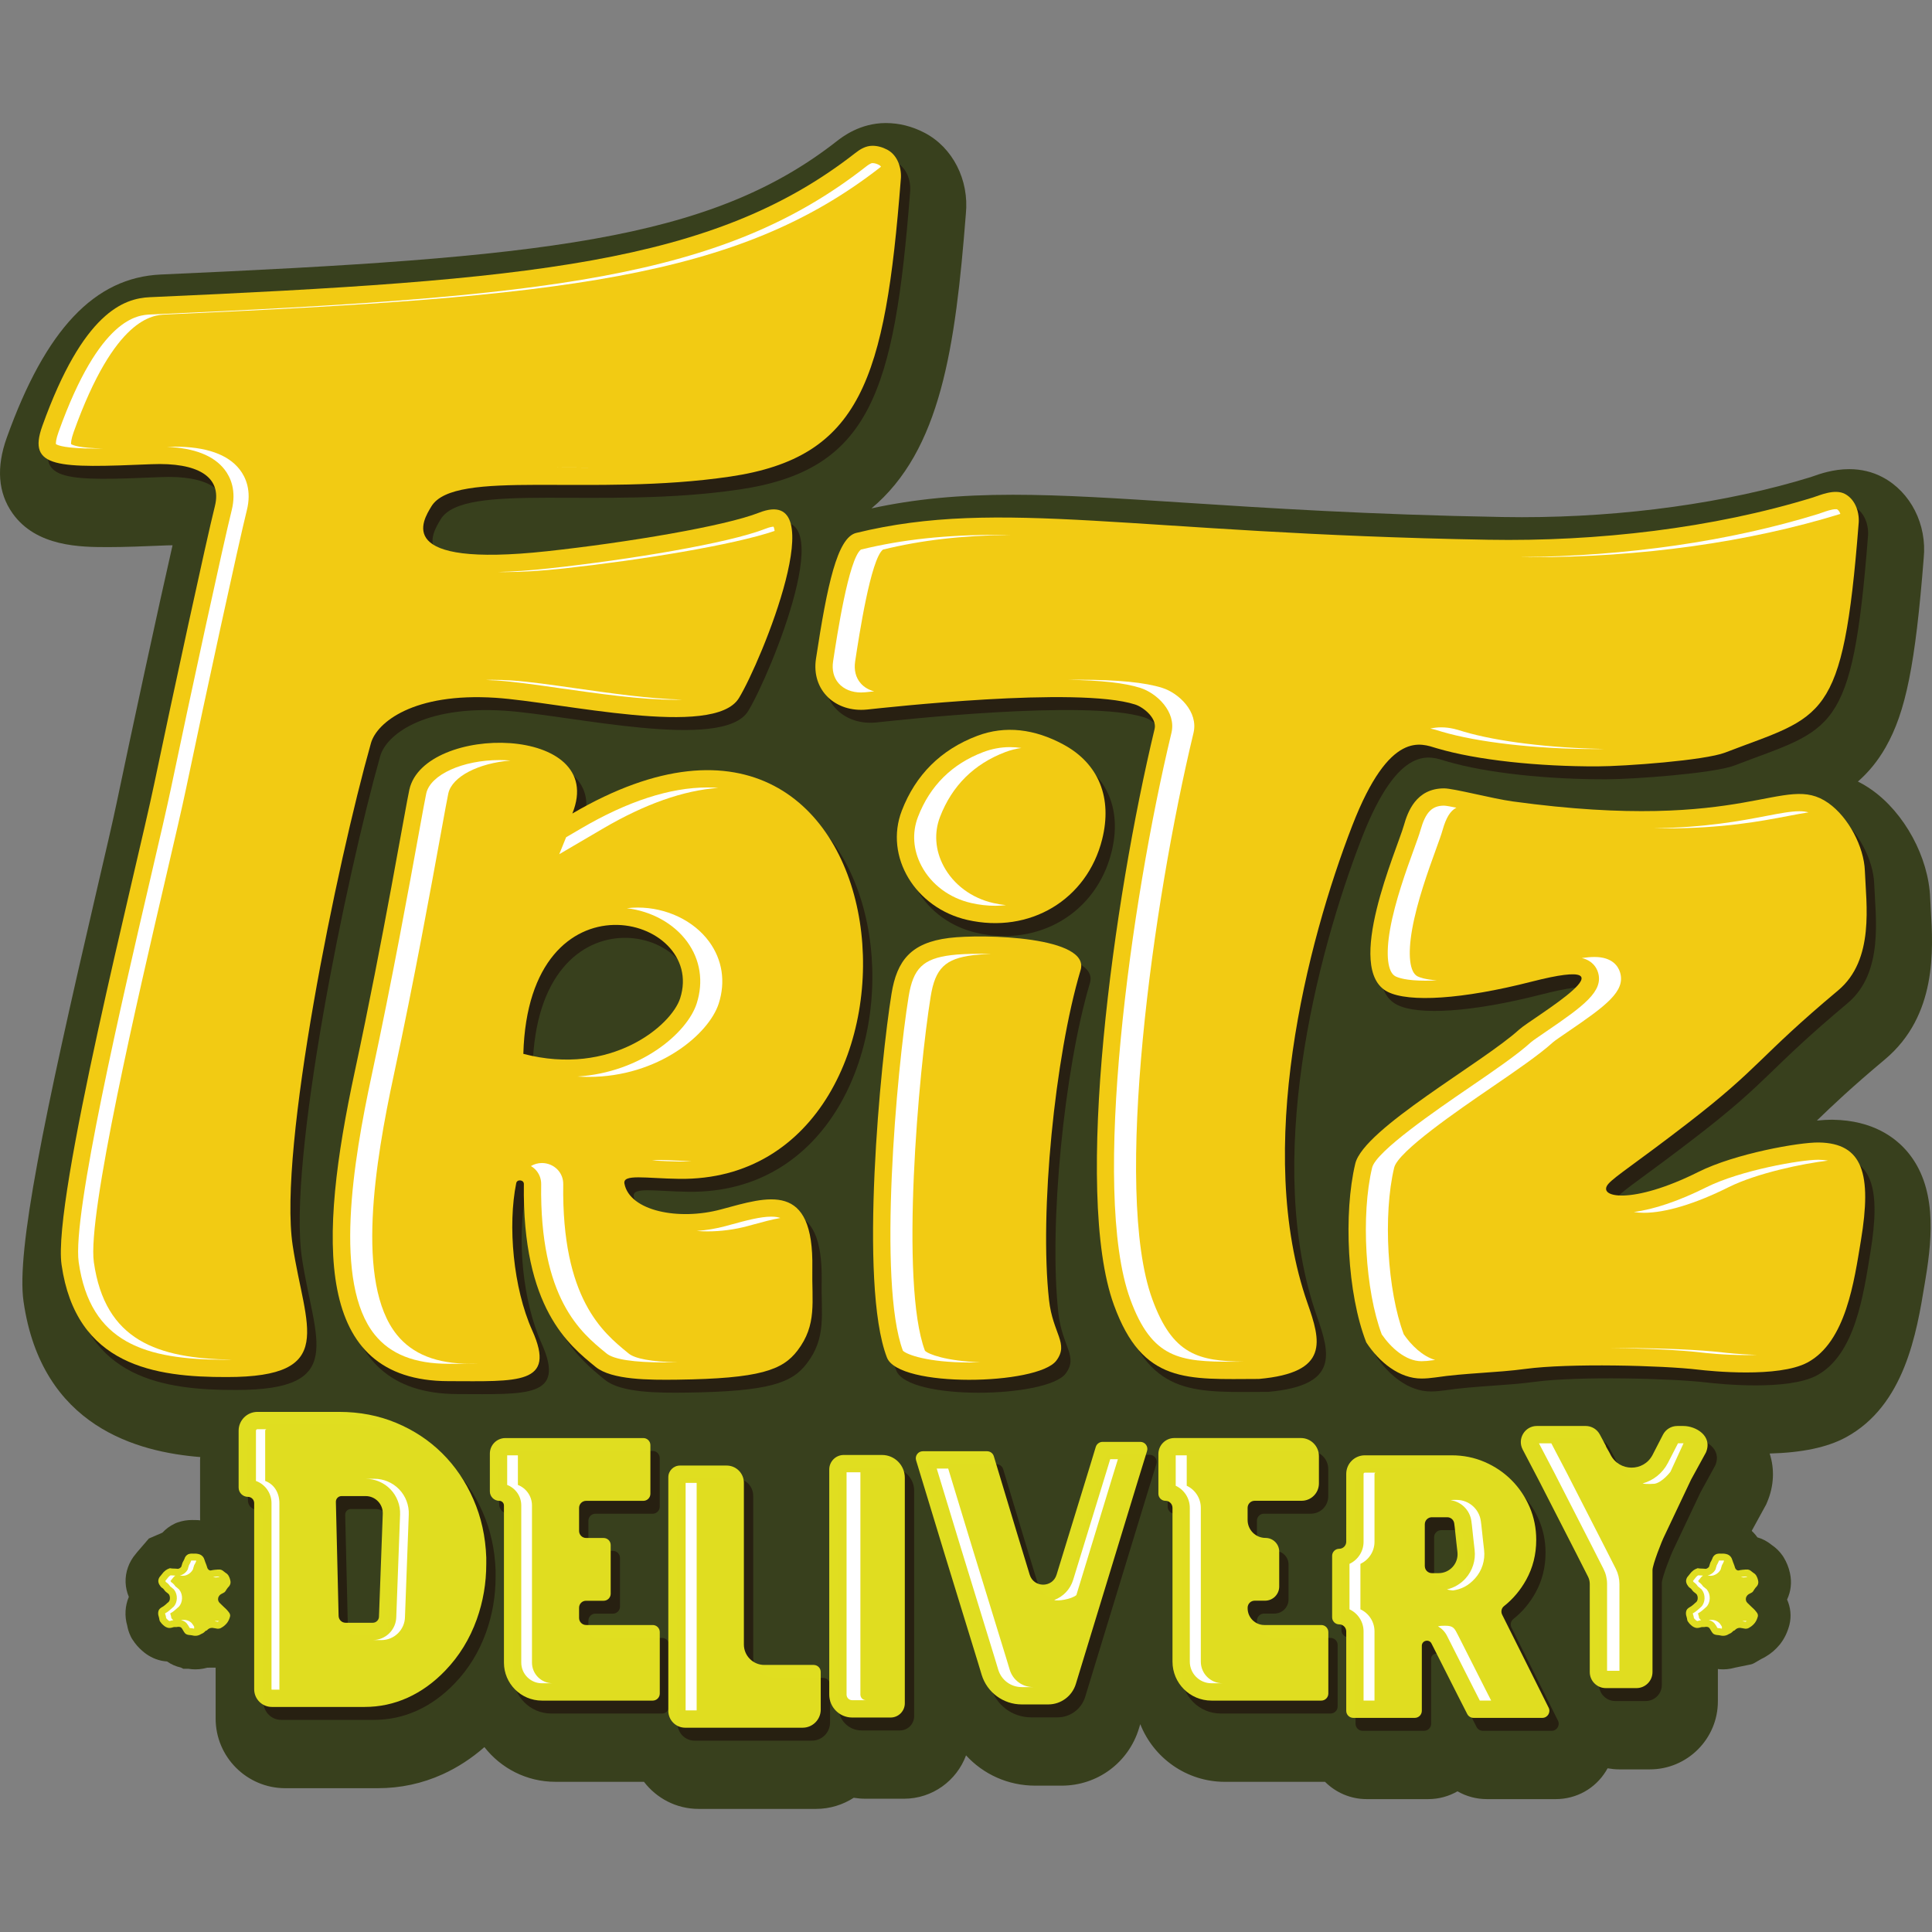 <?xml version="1.0" encoding="utf-8"?>
<!-- Generator: Adobe Illustrator 26.3.1, SVG Export Plug-In . SVG Version: 6.00 Build 0)  -->
<svg version="1.1" id="Camada_1" xmlns="http://www.w3.org/2000/svg" xmlns:xlink="http://www.w3.org/1999/xlink" x="0px" y="0px"
	 viewBox="0 0 1000 1000" style="enable-background:new 0 0 1000 1000;" xml:space="preserve">
<rect x="0" y="0" width="1000" height="1000" fill="#808080" stroke="none"/>
<style type="text/css">
	.st0{fill:#38401D;}
	.st1{opacity:0.99;}
	.st2{fill:#E2DF21;}
	.st3{fill:#FFFFFF;}
	.st4{opacity:0.99;fill:#282012;}
	.st5{fill:#282012;}
	.st6{opacity:0.99;fill:#E2DF21;}
	.st7{fill:#F2CB13;}
	.st8{display:none;}
	.st9{display:inline;fill:#38401D;}
	.st10{display:inline;}
</style>
<g id="FRITZ_1">
	<path id="CONTORNO" class="st0" d="M948.8,579.58l-0.85-0.01c-2,0-4.56,0.14-7.53,0.43c8.17-7.89,17.74-17.01,35.2-31.64
		c27.06-22.68,25-56.95,23.76-77.42c-0.13-2.19-0.26-4.27-0.33-6.19c-0.8-21.01-13.3-44.06-30.4-56.04c-2.28-1.6-4.61-2.99-7-4.18
		c5.36-4.69,10.18-10.41,14.36-17.74c10.41-18.23,15.39-42.97,19.7-97.92c1.74-17.39-6.75-34.16-21.23-41.84
		c-5.25-2.79-11.09-4.2-17.37-4.2c-8.25,0-15.28,2.49-19.05,3.83c-0.31,0.11-0.59,0.21-0.69,0.25
		c-43.47,13.41-96.6,20.79-149.6,20.79c-3.4,0-6.78-0.03-10.16-0.09c-69.13-1.22-122.15-4.67-164.76-7.44
		c-35.06-2.28-62.75-4.08-88.56-4.08c-27.93,0-50.87,2.2-73.21,7.05c35.85-30.06,43.41-83.11,48.85-152.48
		c1.75-17.53-6.8-34.33-21.41-41.94c-6.41-3.34-13.14-5.03-20.12-5.03c-13.32,0.04-22.45,7.18-25.45,9.52
		c-65.83,51.47-152.63,60.15-349.66,68.88c-34.32,1.52-59.68,28.36-79.79,84.47C-2,241.89-1.01,255.03,6.43,265.6
		c12.32,17.51,35.46,17.58,49.4,17.58c0.06,0,0.12,0,0.18,0c8.5,0,18.41-0.39,30.48-0.89c0.96-0.04,1.9-0.06,2.82-0.06
		c-6.85,29.86-21.43,97.4-28.96,133.47c-2,9.59-5.87,26.22-10.36,45.46c-27.41,117.62-41.55,186.3-37.82,212.4
		c9.3,65.1,59.29,78.04,91.47,80.61c-0.02,0.51-0.08,1-0.08,1.51v29.43c0,8.09,3.05,15.48,8.05,21.09v83.32
		c0,19.88,16.17,36.05,36.05,36.05h47.97c11.67,0,22.94-2.43,33.5-7.22c7.73-3.51,14.98-8.24,21.6-14.05
		c8.53,10.92,21.8,17.96,36.7,17.96h45.88c6.52,8.51,16.75,14.03,28.27,14.03h60.77c7.19,0,13.89-2.13,19.54-5.76
		c2,0.32,4.04,0.49,6.13,0.49h19.88c14.73,0,27.29-9.37,32.12-22.44c8.96,9.78,21.74,15.67,35.77,15.67h13.72
		c18.52,0,34.6-11.9,40.01-29.61l0.68-2.21c6.89,17.45,23.91,29.84,43.78,29.84h51.85c5.53,5.53,13.16,8.95,21.58,8.95h31.82
		c5.52,0,10.7-1.47,15.17-4.04c4.54,2.61,9.76,4.04,15.23,4.04h35.62c10.66,0,20.37-5.41,25.98-14.48c0.3-0.48,0.58-0.98,0.85-1.47
		c1.97,0.34,3.98,0.56,6.04,0.56h15.83c19.42,0,35.22-15.8,35.22-35.22v-49.77c0.87-2.62,2.51-6.87,3.25-8.51l0.08-0.16l13.72-28.96
		l7.96-14.53l0.53-1.26c3.51-8.3,3.88-17.07,1.26-25.08c16.87-0.46,29.76-3.18,39.28-8.29c30.63-16.47,36.83-54.33,40.94-79.38
		l0.51-3.08c3.71-22.33,5.5-47.54-9.27-65.25C981.19,588.87,969.44,579.92,948.8,579.58z"/>
	<g id="ASTERISCOS">
		<g>
			<path class="st0" d="M101.07,864.06c-1.18,0-2.39-0.1-3.62-0.31h-2.58l-1.22-0.62c-2.66-0.6-5.06-1.65-7.18-3.16
				c-0.82-0.05-1.63-0.15-2.42-0.3l-0.4-0.07l-0.4-0.09c-3.6-0.85-6.83-2.55-9.62-5.04c-1.88-1.61-3.55-3.53-4.96-5.71l-0.58-0.9
				l-0.47-0.96c-1.04-2.13-1.52-4.1-1.76-5.46c-1.47-5-1.12-10.33,0.82-14.89c-2.05-4.88-2.25-10.19-0.47-15.24
				c0.89-2.58,2.28-4.96,4.13-7.1c0.08-0.11,0.47-0.6,0.57-0.73l6.14-7.14l7.01-3.03c1.76-1.91,3.87-3.47,6.27-4.62l0.88-0.42
				l0.92-0.32c2.32-0.8,4.76-1.2,7.24-1.2c0.29,0,0.59,0.01,0.88,0.02c0.22-0.01,0.45-0.01,0.67-0.01c2.45,0,4.91,0.38,7.3,1.14
				l0.31,0.1l0.3,0.11c4.12,1.48,7.57,4.14,10.04,7.64c2.67,0.77,5.19,2.1,7.41,3.94c2.21,1.48,4.09,3.32,5.59,5.49l0.26,0.38
				l0.24,0.39c1.6,2.59,2.73,5.38,3.34,8.3c1.05,4.74,0.5,9.5-1.49,13.68c1.83,4.06,2.3,8.62,1.25,12.96l-0.11,0.43
				c-0.98,3.63-2.48,6.72-4.57,9.47l-0.19,0.25l-0.2,0.24c-2.06,2.5-4.43,4.55-7.05,6.09c-0.77,0.48-1.56,0.91-2.37,1.28v4.48
				l-13.74,0.06c-1.32,0.39-2.67,0.64-4.07,0.78C102.48,864.03,101.77,864.06,101.07,864.06z"/>
			<path class="st0" d="M891.84,864.06c-1.18,0-2.39-0.1-3.62-0.31h-2.57l-1.22-0.62c-2.67-0.6-5.07-1.65-7.2-3.16
				c-0.82-0.05-1.63-0.15-2.42-0.3l-0.4-0.07l-0.4-0.1c-3.6-0.85-6.83-2.55-9.62-5.03c-1.88-1.62-3.55-3.54-4.97-5.72l-0.57-0.89
				l-0.46-0.95c-1.04-2.14-1.52-4.12-1.77-5.48c-1.47-5-1.12-10.33,0.82-14.89c-2.06-4.88-2.25-10.19-0.47-15.24
				c0.89-2.58,2.27-4.96,4.13-7.1c0.08-0.11,0.47-0.6,0.57-0.73l0-12.64c0,0,17.02-1,19.43-2.16l0.88-0.42c0,0,5.68-1.52,8.16-1.52
				c0.29,0,0.59,0.01,0.88,0.02c0.22-0.01,0.45-0.01,0.67-0.01c2.45,0,4.9,0.38,7.29,1.14l0.31,0.1l0.3,0.11
				c4.11,1.48,7.57,4.14,10.04,7.64c2.67,0.77,5.19,2.1,7.41,3.94c2.21,1.48,4.08,3.32,5.59,5.49l0.26,0.38l0.24,0.39
				c1.61,2.59,2.73,5.38,3.35,8.31c1.05,4.74,0.5,9.49-1.49,13.68c1.83,4.06,2.3,8.62,1.25,12.95l-0.12,0.45
				c-0.98,3.62-2.48,6.72-4.57,9.46l-0.19,0.25l-0.2,0.24c-2.06,2.5-4.43,4.55-7.05,6.09c-0.77,0.48-1.56,0.91-2.37,1.28l-3.84,2.22
				c-0.52,0.3-1.09,0.52-1.68,0.64l-8.23,1.68c-1.32,0.39-2.67,0.64-4.07,0.78C893.24,864.03,892.54,864.06,891.84,864.06z"/>
		</g>
		<g>
			<g class="st1">
				<path class="st2" d="M90.15,811.9c0.62,0,1.3,0.07,1.92,0.14c0.55,0,1.51-0.63,1.78-1.13c0.07-0.35,0.21-0.77,0.34-1.13
					c0.07-0.21,0.07-0.35,0.14-0.49c0.14-0.49,0.34-0.91,0.62-1.34c0.21-0.35,0.34-0.63,0.48-0.98c0.34-1.2,1.03-2.04,2.05-2.53
					c0.82-0.28,1.64-0.35,2.47-0.28h0.48c0.96-0.07,1.92,0.07,2.81,0.35c1.37,0.49,2.26,1.55,2.67,3.03
					c0.21,0.63,0.41,1.27,0.69,1.9c0.27,0.63,0.48,1.34,0.69,2.04c0.21,0.77,1.03,1.41,1.64,1.41c0.41-0.07,0.82-0.14,1.16-0.21
					c0.14-0.07,0.27-0.07,0.48-0.07c0.48-0.07,0.89-0.14,1.37-0.14c0.34-0.07,0.75-0.07,1.1-0.07c1.03-0.14,1.99,0.21,2.81,0.99
					l0.82,0.63c0.62,0.35,1.1,0.78,1.44,1.27c0.48,0.77,0.89,1.69,1.1,2.74c0.34,1.41-0.07,2.6-1.23,3.66
					c-0.27,0.35-0.55,0.7-0.82,1.13c-0.21,0.49-0.55,0.91-0.89,1.27c-0.41,0.28-0.82,0.49-1.23,0.7c-0.48,0.21-0.96,0.49-1.3,0.84
					c-0.34,0.35-0.75,0.99-0.82,1.55c-0.21,0.91,0.14,1.9,0.75,2.46c0.75,0.77,1.58,1.55,2.4,2.32c0.21,0.21,0.41,0.35,0.62,0.56
					c0.62,0.56,1.16,1.2,1.64,1.83c0.55,0.63,0.96,1.48,0.75,2.32c-0.34,1.27-0.82,2.39-1.58,3.38c-0.75,0.91-1.64,1.76-2.81,2.39
					c-0.68,0.49-1.44,0.63-2.26,0.56c-0.41-0.07-0.82-0.14-1.16-0.21c-0.48-0.07-0.89-0.14-1.3-0.21c-1.1-0.07-2.06,0.35-2.88,1.27
					c-0.07,0.07-0.21,0.14-0.34,0.14c-0.21,0.07-0.34,0.14-0.41,0.21c-0.62,0.7-1.3,1.2-2.06,1.48c-0.07,0.07-0.14,0.07-0.21,0.07
					c0,0.07,0,0.07-0.07,0.07c-0.75,0.49-1.58,0.77-2.47,0.85c-0.55,0.07-1.16,0-1.78-0.14c-0.27-0.07-0.55-0.14-0.89-0.14
					c-0.14-0.07-0.27-0.07-0.48-0.07c-1.03-0.07-1.99-0.28-2.6-0.92c-0.34-0.42-0.69-0.91-0.96-1.41c-0.27-0.56-0.62-1.05-0.96-1.48
					c-0.62-0.56-1.58-0.56-2.47-0.35H90.7c-0.34,0-0.62,0-0.96,0.07c-1.03,0.35-1.92,0.49-2.67,0.35c-0.89-0.21-1.71-0.63-2.47-1.34
					c-0.69-0.56-1.3-1.27-1.85-2.11c-0.21-0.42-0.27-0.91-0.34-1.41c-0.07-0.35-0.14-0.7-0.27-1.06c-0.48-1.34-0.34-3.1,0.55-3.94
					c0.34-0.35,0.75-0.63,1.23-0.91c0.41-0.21,0.82-0.49,1.16-0.77c0.21-0.21,0.48-0.35,0.69-0.56c0.48-0.49,1.03-0.91,1.51-1.34
					c0.89-0.92,0.89-2.96,0.07-4.01c-0.27-0.21-0.55-0.49-0.82-0.7c-0.21-0.14-0.34-0.28-0.48-0.35c-0.34-0.28-0.62-0.56-0.89-0.91
					c-0.21-0.35-0.48-0.7-0.82-0.99c-0.14-0.07-0.27-0.21-0.41-0.28c-0.34-0.21-0.62-0.49-0.82-0.78c-0.89-1.13-1.51-2.46-0.96-3.94
					c0.21-0.63,0.62-1.2,1.1-1.69c0.21-0.21,0.34-0.49,0.55-0.7c0.55-0.78,1.23-1.48,1.99-2.04c0.62-0.42,1.3-0.77,1.99-0.99
					c0.07,0,0.07,0,0.07-0.07C88.57,811.83,89.4,811.9,90.15,811.9z"/>
			</g>
			<g class="st1">
				<path class="st2" d="M880.92,811.9c0.62,0,1.3,0.07,1.92,0.14c0.55,0,1.51-0.63,1.78-1.13c0.07-0.35,0.21-0.77,0.34-1.13
					c0.07-0.21,0.07-0.35,0.14-0.49c0.14-0.49,0.34-0.91,0.62-1.34c0.21-0.35,0.34-0.63,0.48-0.98c0.34-1.2,1.03-2.04,2.05-2.53
					c0.82-0.28,1.64-0.35,2.47-0.28h0.48c0.96-0.07,1.92,0.07,2.81,0.35c1.37,0.49,2.26,1.55,2.67,3.03
					c0.21,0.63,0.41,1.27,0.69,1.9c0.27,0.63,0.48,1.34,0.69,2.04c0.21,0.77,1.03,1.41,1.64,1.41c0.41-0.07,0.82-0.14,1.16-0.21
					c0.14-0.07,0.27-0.07,0.48-0.07c0.48-0.07,0.89-0.14,1.37-0.14c0.34-0.07,0.75-0.07,1.1-0.07c1.03-0.14,1.99,0.21,2.81,0.99
					l0.82,0.63c0.62,0.35,1.1,0.78,1.44,1.27c0.48,0.77,0.89,1.69,1.1,2.74c0.34,1.41-0.07,2.6-1.23,3.66
					c-0.27,0.35-0.55,0.7-0.82,1.13c-0.21,0.49-0.55,0.91-0.89,1.27c-0.41,0.28-0.82,0.49-1.23,0.7c-0.48,0.21-0.96,0.49-1.3,0.84
					s-0.75,0.99-0.82,1.55c-0.21,0.91,0.14,1.9,0.75,2.46c0.75,0.77,1.58,1.55,2.4,2.32c0.21,0.21,0.41,0.35,0.62,0.56
					c0.62,0.56,1.16,1.2,1.64,1.83c0.55,0.63,0.96,1.48,0.75,2.32c-0.34,1.27-0.82,2.39-1.58,3.38c-0.75,0.91-1.64,1.76-2.81,2.39
					c-0.68,0.49-1.44,0.63-2.26,0.56c-0.41-0.07-0.82-0.14-1.16-0.21c-0.48-0.07-0.89-0.14-1.3-0.21c-1.1-0.07-2.06,0.35-2.88,1.27
					c-0.07,0.07-0.21,0.14-0.34,0.14c-0.21,0.07-0.34,0.14-0.41,0.21c-0.62,0.7-1.3,1.2-2.06,1.48c-0.07,0.07-0.14,0.07-0.21,0.07
					c0,0.07,0,0.07-0.07,0.07c-0.75,0.49-1.58,0.77-2.47,0.85c-0.55,0.07-1.16,0-1.78-0.14c-0.27-0.07-0.55-0.14-0.89-0.14
					c-0.14-0.07-0.27-0.07-0.48-0.07c-1.03-0.07-1.99-0.28-2.6-0.92c-0.34-0.42-0.69-0.91-0.96-1.41c-0.27-0.56-0.62-1.05-0.96-1.48
					c-0.62-0.56-1.58-0.56-2.47-0.35h-0.69c-0.34,0-0.62,0-0.96,0.07c-1.03,0.35-1.92,0.49-2.67,0.35
					c-0.89-0.21-1.71-0.63-2.47-1.34c-0.69-0.56-1.3-1.27-1.85-2.11c-0.21-0.42-0.27-0.91-0.34-1.41c-0.07-0.35-0.14-0.7-0.27-1.06
					c-0.48-1.34-0.34-3.1,0.55-3.94c0.34-0.35,0.75-0.63,1.23-0.91c0.41-0.21,0.82-0.49,1.16-0.77c0.21-0.21,0.48-0.35,0.69-0.56
					c0.48-0.49,1.03-0.91,1.51-1.34c0.89-0.92,0.89-2.96,0.07-4.01c-0.27-0.21-0.55-0.49-0.82-0.7c-0.21-0.14-0.34-0.28-0.48-0.35
					c-0.34-0.28-0.62-0.56-0.89-0.91c-0.21-0.35-0.48-0.7-0.82-0.99c-0.14-0.07-0.27-0.21-0.41-0.28c-0.34-0.21-0.62-0.49-0.82-0.78
					c-0.89-1.13-1.51-2.46-0.96-3.94c0.21-0.63,0.62-1.2,1.1-1.69c0.21-0.21,0.34-0.49,0.55-0.7c0.55-0.78,1.23-1.48,1.99-2.04
					c0.62-0.42,1.3-0.77,1.99-0.99c0.07,0,0.07,0,0.07-0.07C879.34,811.83,880.17,811.9,880.92,811.9z"/>
			</g>
		</g>
	</g>
	<g>
		<g class="st1">
			<g>
				<path class="st3" d="M885.12,815.6l0.2,0.02h0.2c2.05,0,4.11-1.51,4.92-2.98l0.27-0.5l0.11-0.56c0.03-0.16,0.1-0.34,0.16-0.5
					l0.07-0.2c0.04-0.12,0.18-0.64,0.18-0.64c0.02-0.07,0.05-0.16,0.18-0.35c0.38-0.65,0.6-1.09,0.8-1.62l0.06-0.16l0.05-0.17
					c0.02-0.07,0.04-0.12,0.06-0.16c-0.24-0.05-0.48-0.07-0.7-0.07l-0.36,0.02h-0.76c0,0-0.34-0.02-0.43-0.02
					c-0.15,0-0.28,0.01-0.41,0.03c-0.02,0.04-0.05,0.11-0.08,0.2l-0.05,0.17l-0.06,0.16c-0.21,0.52-0.42,0.96-0.8,1.62
					c-0.12,0.19-0.16,0.28-0.18,0.35c0,0-0.14,0.52-0.18,0.64l-0.07,0.2c-0.06,0.16-0.13,0.34-0.16,0.5l-0.11,0.56l-0.27,0.5
					c-0.68,1.23-2.24,2.48-3.93,2.85C884.25,815.51,884.7,815.55,885.12,815.6z"/>
				<path class="st3" d="M880.33,838.46c-0.31-0.25-0.61-0.57-0.89-0.96c0-0.06-0.04-0.37-0.04-0.37l-0.02-0.1
					c-0.09-0.43-0.2-1.03-0.46-1.68c-0.02-0.05-0.03-0.17-0.03-0.27c0.06-0.04,0.13-0.09,0.22-0.14c0.58-0.31,1.17-0.7,1.7-1.14
					l0.18-0.15c0.32-0.23,0.57-0.44,0.79-0.67c0.25-0.25,0.52-0.48,0.78-0.7l0.63-0.54l0.09-0.1c2.1-2.16,2.26-6.23,0.33-8.71
					l-0.29-0.37l-0.37-0.28l-0.2-0.17c-0.2-0.18-0.41-0.36-0.62-0.52c0,0-0.39-0.3-0.5-0.37c-0.05-0.05-0.09-0.09-0.13-0.14
					c-0.42-0.65-0.91-1.21-1.48-1.68l-0.3-0.24l-0.13-0.07c-0.08-0.06-0.16-0.12-0.24-0.17c-0.24-0.31-0.34-0.5-0.39-0.6
					c0.04-0.08,0.12-0.19,0.27-0.34c0.23-0.23,0.44-0.51,0.64-0.8c0,0,0.09-0.1,0.09-0.1l0.16-0.23c0.33-0.47,0.75-0.9,1.2-1.24
					c0.04-0.03,0.1-0.06,0.15-0.08c-0.2-0.02-0.41-0.05-0.6-0.05c-0.61,0-1.22-0.04-1.83-0.1c-0.15,0.08-0.3,0.16-0.41,0.23
					c-0.46,0.34-0.87,0.77-1.2,1.24l-0.16,0.23c0,0-0.09,0.09-0.09,0.1c-0.2,0.29-0.42,0.57-0.64,0.8
					c-0.15,0.16-0.22,0.26-0.27,0.34c0.04,0.1,0.15,0.29,0.39,0.6c0.08,0.05,0.16,0.11,0.24,0.17l0.13,0.07l0.3,0.24
					c0.56,0.46,1.06,1.03,1.48,1.68c0.04,0.05,0.09,0.09,0.13,0.14c0.11,0.07,0.5,0.37,0.5,0.37c0.2,0.16,0.41,0.34,0.62,0.52
					l0.2,0.17l0.37,0.28l0.29,0.37c1.93,2.48,1.77,6.55-0.33,8.71l-0.09,0.1l-0.63,0.54c-0.26,0.22-0.53,0.44-0.78,0.7
					c-0.22,0.23-0.47,0.44-0.79,0.67l-0.18,0.15c-0.53,0.44-1.11,0.83-1.7,1.14c-0.09,0.05-0.16,0.1-0.22,0.14
					c0,0.11,0.01,0.22,0.03,0.27c0.26,0.66,0.37,1.25,0.46,1.68l0.02,0.1c0,0,0.04,0.31,0.04,0.37c0.28,0.39,0.58,0.71,0.89,0.96
					l0.18,0.16c0.22,0.21,0.43,0.34,0.68,0.42c0.11-0.01,0.37-0.05,0.85-0.21l0.22-0.07l0.22-0.05c0.27-0.05,0.49-0.08,0.72-0.1
					L880.33,838.46z"/>
				<path class="st3" d="M902.38,816.47h0.31c0,0,1.25-0.22,1.57-0.28l0.1-0.01l-0.19-0.14l-0.07-0.06l-0.07,0.01c0,0-0.6,0-0.62,0
					l-0.36,0.07h-0.36c-0.23,0-0.43,0.04-0.66,0.08l-0.47,0.06c-0.09,0.02-0.27,0.05-0.47,0.09
					C901.52,816.39,901.95,816.47,902.38,816.47z"/>
				<path class="st3" d="M904.07,839.05c-0.02,0-0.04-0.01-0.06-0.01l-0.19-0.03c0,0-0.5-0.03-0.65-0.03
					c-0.46,0-0.91,0.05-1.35,0.14c0.23,0.04,0.45,0.08,0.71,0.12c0,0,0.69,0.13,0.96,0.18l0.23-0.13
					C903.85,839.22,903.95,839.12,904.07,839.05z"/>
				<path class="st3" d="M903.79,839.46c0,0-0.2-0.04-0.2-0.03C903.65,839.44,903.72,839.45,903.79,839.46z"/>
				<path class="st3" d="M890.09,840.24l-0.17-0.2l-0.2-0.18c-1.02-0.93-2.35-1.42-3.86-1.42c-0.45,0-0.92,0.04-1.39,0.13h-0.06
					c1,0.2,1.89,0.63,2.62,1.29l0.2,0.18l0.17,0.2c0.55,0.67,0.99,1.35,1.35,2.06c0.07,0.12,0.15,0.25,0.24,0.38
					c0.08,0.01,0.17,0.02,0.3,0.03c0.24,0,0.57,0.02,0.95,0.1c0.44,0.04,0.79,0.13,1.01,0.18l0-0.84l0.11,0
					C891.01,841.5,890.6,840.87,890.09,840.24z"/>
			</g>
			<g>
				<path class="st3" d="M89.57,838.47c-0.31-0.26-0.61-0.58-0.89-0.96c0-0.06-0.01-0.17-0.03-0.28l-0.03-0.19
					c-0.08-0.43-0.2-1.02-0.45-1.68c-0.02-0.06-0.03-0.17-0.03-0.28c0.06-0.04,0.13-0.09,0.22-0.14c0.58-0.31,1.17-0.7,1.7-1.14
					l0.18-0.16c0.32-0.23,0.57-0.44,0.79-0.67c0.24-0.25,0.52-0.47,0.78-0.69l0.63-0.54l0.1-0.1c2.1-2.16,2.26-6.24,0.33-8.71
					l-0.28-0.36l-0.37-0.28l-0.2-0.18c-0.2-0.18-0.41-0.36-0.61-0.52c0,0-0.4-0.3-0.5-0.38c-0.05-0.04-0.09-0.09-0.13-0.13
					c-0.41-0.65-0.91-1.21-1.47-1.67l-0.3-0.25l-0.14-0.07c-0.08-0.06-0.16-0.11-0.24-0.17c-0.24-0.31-0.34-0.5-0.39-0.6
					c0.04-0.08,0.12-0.18,0.27-0.34c0.23-0.23,0.44-0.51,0.64-0.8l0.09-0.09l0.17-0.23c0.33-0.47,0.75-0.9,1.21-1.24
					c0.04-0.03,0.1-0.06,0.15-0.08c-0.2-0.02-0.41-0.05-0.6-0.05c-0.61,0-1.23-0.04-1.83-0.1c-0.15,0.08-0.3,0.16-0.41,0.23
					c-0.46,0.34-0.87,0.77-1.21,1.24l-0.17,0.23l-0.09,0.09c-0.2,0.29-0.41,0.57-0.64,0.8c-0.15,0.15-0.22,0.26-0.27,0.34
					c0.04,0.1,0.15,0.29,0.39,0.6c0.08,0.05,0.16,0.11,0.24,0.17l0.14,0.07l0.3,0.25c0.56,0.46,1.06,1.03,1.47,1.67
					c0.04,0.05,0.08,0.09,0.13,0.13c0.1,0.07,0.5,0.38,0.5,0.38c0.2,0.16,0.41,0.34,0.61,0.52l0.2,0.18l0.37,0.28l0.28,0.36
					c1.93,2.48,1.77,6.55-0.33,8.71l-0.1,0.1l-0.63,0.54c-0.26,0.22-0.54,0.44-0.78,0.69c-0.23,0.23-0.48,0.44-0.79,0.67l-0.18,0.16
					c-0.53,0.44-1.11,0.83-1.7,1.14c-0.09,0.05-0.16,0.1-0.22,0.14c0,0.11,0.01,0.22,0.03,0.28c0.26,0.65,0.37,1.24,0.45,1.68
					l0.03,0.19c0.01,0.11,0.03,0.22,0.03,0.28c0.28,0.38,0.58,0.71,0.89,0.96l0.17,0.15c0.22,0.21,0.43,0.34,0.68,0.42
					c0.11-0.01,0.37-0.05,0.84-0.21l0.22-0.07l0.23-0.05c0.27-0.05,0.49-0.08,0.72-0.1L89.57,838.47z"/>
				<path class="st3" d="M94.35,815.6l0.2,0.02h0.2c2.05,0,4.11-1.51,4.92-2.98l0.27-0.49l0.11-0.55c0.03-0.16,0.1-0.35,0.16-0.51
					l0.07-0.2c0.04-0.13,0.18-0.64,0.18-0.64c0.02-0.07,0.05-0.17,0.18-0.36c0.39-0.65,0.6-1.1,0.81-1.63l0.06-0.15l0.05-0.16
					c0.02-0.08,0.04-0.12,0.06-0.16c-0.24-0.04-0.48-0.07-0.7-0.07l-0.36,0.02h-0.76c0,0-0.34-0.02-0.43-0.02
					c-0.15,0-0.28,0.01-0.41,0.03c-0.02,0.04-0.05,0.11-0.08,0.21l-0.05,0.16l-0.06,0.15c-0.2,0.53-0.42,0.98-0.81,1.63
					c-0.12,0.19-0.16,0.29-0.18,0.36c0,0-0.14,0.5-0.18,0.64l-0.07,0.2c-0.06,0.16-0.13,0.35-0.16,0.51l-0.11,0.55l-0.27,0.49
					c-0.68,1.23-2.24,2.48-3.93,2.85C93.48,815.51,93.94,815.55,94.35,815.6z"/>
				<path class="st3" d="M111.61,816.47h0.31l0.31-0.05c0.55-0.09,0.94-0.16,1.26-0.23l0.1-0.01l-0.19-0.14l-0.07-0.06l-0.07,0.01
					c0,0-0.6,0-0.62,0l-0.36,0.07h-0.36c-0.23,0-0.43,0.04-0.66,0.08l-0.47,0.06c-0.14,0.03-0.3,0.06-0.46,0.09
					C110.75,816.39,111.18,816.47,111.61,816.47z"/>
				<path class="st3" d="M99.32,840.24l-0.17-0.2l-0.19-0.18c-1.02-0.93-2.35-1.42-3.86-1.42c-0.45,0-0.91,0.04-1.39,0.13h-0.06
					c1,0.2,1.89,0.63,2.62,1.29l0.19,0.18l0.17,0.2c0.55,0.68,0.99,1.35,1.35,2.06c0.07,0.12,0.15,0.25,0.24,0.38
					c0.08,0.01,0.17,0.02,0.3,0.03c0.24,0,0.57,0.02,0.95,0.1c0.44,0.04,0.79,0.13,1.01,0.18l0-0.84l0.11,0
					C100.24,841.5,99.83,840.87,99.32,840.24z"/>
				<path class="st3" d="M113.02,839.46c0,0-0.2-0.04-0.2-0.03C112.88,839.44,112.95,839.45,113.02,839.46z"/>
				<path class="st3" d="M113.3,839.05c-0.02,0-0.04-0.01-0.06-0.01l-0.19-0.03c0,0-0.5-0.03-0.65-0.03c-0.46,0-0.91,0.05-1.35,0.14
					c0.23,0.04,0.45,0.08,0.71,0.12c0,0,0.69,0.13,0.96,0.18l0.23-0.13C113.08,839.22,113.18,839.12,113.3,839.05z"/>
			</g>
		</g>
	</g>
	<g id="CONJUNTO_1_">
		<g id="SOMBRA">
			<g id="DELIVERY_1_">
				<path class="st4" d="M180.37,737.48c10.6,0,20.45,1.9,29.54,5.69c9.09,3.8,17.01,9.03,23.75,15.7
					c6.74,6.67,12.14,14.62,16.19,23.85c4.05,9.22,6.28,19.27,6.67,30.13v3.34c0,9.95-1.64,19.5-4.91,28.66
					c-3.67,10.21-9.1,19.04-16.29,26.5c-5.89,6.15-12.37,10.83-19.43,14.04c-7.07,3.21-14.53,4.81-22.38,4.81h-47.97
					c-5.05,0-9.15-4.1-9.15-9.15V784.7c0-1.79-1.45-3.24-3.24-3.24l0,0c-2.66,0-4.81-2.15-4.81-4.81v-29.43
					c0-5.37,4.36-9.73,9.73-9.73H180.37z M183.7,846.63h14.04c1.79,0,3.24-1.45,3.24-3.24v-0.1l1.96-53l0,0
					c0.21-5.03-3.81-9.23-8.84-9.23h-12.5c-1.65,0-2.97,1.36-2.93,3l1.41,59.03C180.13,845.06,181.74,846.63,183.7,846.63z"/>
				<path class="st4" d="M304.56,838.84v5.3c0,2.01,1.63,3.65,3.65,3.65h34.47c2.01,0,3.65,1.63,3.65,3.65v31.82
					c0,2.01-1.63,3.65-3.65,3.65h-57.35c-10.86,0-19.66-8.8-19.66-19.66V785.9c0-1.33-1.08-2.41-2.41-2.41h0
					c-2.7,0-4.88-2.19-4.88-4.88v-19.57c0-4.44,3.6-8.03,8.03-8.03h71.41c2.01,0,3.65,1.63,3.65,3.65v25.19
					c0,2.01-1.63,3.65-3.65,3.65H308.2c-2.01,0-3.65,1.63-3.65,3.65v11.93c0,2.01,1.63,3.65,3.65,3.65h9.06
					c2.01,0,3.65,1.63,3.65,3.65v25.19c0,2.01-1.63,3.65-3.65,3.65h-9.06C306.19,835.2,304.56,836.83,304.56,838.84z"/>
				<path class="st4" d="M389.85,774.18v83.68c0,5.85,4.74,10.6,10.6,10.6h25.53c2.01,0,3.65,1.63,3.65,3.65v19.46
					c0,5.18-4.2,9.38-9.38,9.38h-60.77c-4.83,0-8.74-3.91-8.74-8.74V771.29c0-3.33,2.7-6.04,6.04-6.04h24.16
					C385.86,765.26,389.85,769.25,389.85,774.18z"/>
				<path class="st4" d="M434.05,883.81V767.29c0-4.16,3.37-7.52,7.52-7.52h19.78c6.52,0,11.81,5.29,11.81,11.81V888.3
					c0,4.07-3.3,7.37-7.37,7.37h-19.88C439.36,895.67,434.05,890.36,434.05,883.81z"/>
				<path class="st4" d="M575.52,753h19.54c2.45,0,4.21,2.37,3.48,4.72l-4.74,15.39l-30.49,99.88l-1.63,5.33
					c-1.92,6.28-7.72,10.58-14.29,10.58h-13.72c-9.56,0-18-6.26-20.76-15.42l-1.75-5.8l-17.46-56.79l-14.7-48.33
					c-0.71-2.34,1.04-4.71,3.49-4.71h33.25c1.61,0,3.03,1.05,3.49,2.59l11.81,39.17l6.76,22.15c2.1,6.86,11.8,6.87,13.91,0.01
					l17.33-56.41l2.97-9.79C572.5,754.05,573.91,753,575.52,753z"/>
				<path class="st4" d="M650.59,838.84v0.27c0,4.79,3.89,8.68,8.68,8.68h29.44c2.01,0,3.65,1.63,3.65,3.65v31.82
					c0,2.01-1.63,3.65-3.65,3.65h-56.85c-11.13,0-20.16-9.02-20.16-20.16v-79.61c0-2.01-1.63-3.65-3.65-3.65l0,0
					c-2.01,0-3.65-1.63-3.65-3.65v-20.56c0-4.57,3.71-8.28,8.28-8.28h65.45c5.17,0,9.36,4.19,9.36,9.36v14.14
					c0,4.96-4.02,8.98-8.98,8.98h-24.28c-2.01,0-3.65,1.63-3.65,3.65v6.3c0,5.12,4.15,9.28,9.28,9.28l0,0
					c3.91,0,7.08,3.17,7.08,7.08v18.07c0,4.05-3.28,7.33-7.33,7.33h-5.37C652.23,835.2,650.59,836.83,650.59,838.84z"/>
				<path class="st4" d="M794.89,867.57l11.5,23.01c1.21,2.42-0.55,5.28-3.26,5.28h-35.62c-1.37,0-2.62-0.77-3.25-1.99l-4.51-8.84
					l-13.99-27.66c-1.26-2.49-5.01-1.59-5.01,1.2v33.64c0,2.01-1.63,3.65-3.65,3.65h-31.82c-2.01,0-3.65-1.63-3.65-3.65v-41.1
					c0-2.01-1.63-3.65-3.65-3.65l0,0c-2.01,0-3.65-1.63-3.65-3.65V812c0-2.01,1.63-3.65,3.65-3.65l0,0c2.01,0,3.65-1.63,3.65-3.65
					v-35.12c0-5.32,4.31-9.63,9.63-9.63h44.95c6.04,0,11.71,1.14,17.02,3.43c5.3,2.28,9.94,5.41,13.92,9.39
					c3.98,3.98,7.1,8.62,9.39,13.92c2.28,5.3,3.43,10.98,3.43,17.02c0,7.51-1.73,14.4-5.19,20.66c-2.99,5.4-6.82,9.95-11.5,13.65
					c-1.33,1.05-1.7,2.92-0.94,4.43L794.89,867.57z M742.3,817.3c0,2.01,1.63,3.65,3.65,3.65h3.47c5.87,0,10.43-5.1,9.77-10.93
					l-0.54-4.75l-0.88-8.18l-0.25-1.91c-0.24-1.82-1.78-3.17-3.62-3.17h-7.96c-2.01,0-3.65,1.63-3.65,3.65V817.3z"/>
				<path class="st4" d="M860.16,759.8l5.41-10.51c1.43-2.77,4.28-4.52,7.4-4.52h3.25c6.26,0,15.25,5.06,11.6,13.71l-7.68,14.02
					l-13.83,29.2c-1.3,2.49-6.15,14.87-6.15,17.67v52.75c0,4.6-3.73,8.32-8.32,8.32H836c-4.6,0-8.32-3.73-8.32-8.32v-45.59
					c0-1.31-0.31-2.6-0.9-3.77l-6.17-12.15l-19.23-37.57l-8.43-16.1c-2.9-5.54,1.12-12.18,7.37-12.18h25.22
					c3.08,0,5.9,1.7,7.35,4.41l3.18,5.97v0.22l1.99,3.54l0.35,0.7C842.89,768.49,855.53,768.6,860.16,759.8L860.16,759.8z"/>
			</g>
			<g id="REWORK_1_">
				<path class="st5" d="M740.63,720.22c-11.46,0.03-21.88-8.41-28.62-18.7c-9.9-25.27-11.83-66.87-5.69-92.54
					c4.32-18.07,65.89-52.13,84.91-69.46c6.43-5.86,65.05-39.74,6.33-24.72c-35.87,9.17-63.52,10.84-74.51,5.24
					c-22.78-11.63,4.88-73.65,8.42-86.12c1.95-6.87,6.24-19.13,20.77-19.17c5.05-0.01,24.95,5.3,35.58,6.76
					c122.74,16.81,140.34-15.29,163.3,0.79c10.62,7.44,18.49,22.84,18.96,35.04c0.66,17.31,5.16,46.06-13.83,61.97
					c-41.67,34.92-39.82,39.39-77.65,68.6c-26.79,20.69-37.74,27.54-41.25,31.51c-6.3,7.12,12.11,11.1,46.58-6.15
					c19.02-9.51,52.22-15.39,62.34-15.23c22.78,0.37,27.49,16.23,21.77,50.69c-3.5,21.06-7.71,52.46-27.65,63.18
					c-15.07,8.11-50.61,4.42-56.58,3.71c-18.47-2.21-67.09-3.4-89.36-0.39c-15.29,2.06-31.04,2.08-46.66,4.42
					C745.17,720.02,742.82,720.21,740.63,720.22z"/>
				<path id="F_3_" class="st5" d="M122.26,719.44c-37.29,0.11-78.1-5.82-85.58-58.16c-4.81-33.64,38.73-204.67,47.89-248.56
					c9.24-44.29,27.28-127.45,31.46-144c3.89-15.42-9.02-22.76-32.77-21.77c-48.65,2.04-64.44,2.24-56.54-19.77
					C47.89,168.13,69,161.1,82.38,160.51c196.79-8.72,291.81-17.3,365.04-74.56c2.58-2.02,5.43-3.8,8.95-3.81
					c2.51-0.01,5.08,0.66,7.62,1.99c5.73,2.99,7.67,10.17,7.05,15.64c-8.09,103.41-20.67,143.59-88.33,153.59
					c-71.66,10.59-142.69-4.36-154.64,15.47c-4.25,7.06-20.46,31.88,59.92,23.16c41.25-4.48,91.91-12.95,109.67-19.94
					c39.05-15.37,1.17,77.01-10.39,95.96c-12.86,21.09-92.27,2.06-125.96-0.15c-42.48-2.78-61.49,12.79-64.5,23.47
					c-17.5,61.97-48.07,209.9-40.51,259.98C162.76,693.96,180.01,719.45,122.26,719.44z"/>
				<g>
					<path class="st5" d="M356.37,616.86c144.28,1.88,123.45-293.8-55.29-189.09c18.74-46.26-76.63-46.74-84.36-12.4
						c-1.96,8.7-13.53,77.47-28.26,145.94c-18.8,87.37-21.54,160.16,48.45,160.26c35.96,0.05,56.11,2.02,43.4-26.25
						c-9.86-21.94-12.74-54.36-8.28-76.25c0.44-2.14,3.98-1.75,3.95,0.45c-0.9,64.31,23.41,83.45,37.13,94.67
						c8.31,6.8,27.85,6.8,42.14,6.62c43.07-0.56,54.66-5,62.36-15.08c10.24-13.42,7.36-25.19,7.68-42.48
						c0.84-45.4-22.79-37.17-47.28-30.57c-22,5.93-47.24,0.78-49.97-13.31C327.02,614.17,338.97,616.63,356.37,616.86z
						 M356.87,523.39c-4.56,14.19-35.87,40.61-81.17,28.77C278.34,455.77,370.74,480.2,356.87,523.39z"/>
					<path class="st5" d="M463.88,709.27c-14.66-38.09-3.16-153.95,2.4-188.23c2.77-17.12,10.02-26.4,29.7-28.85
						c17.85-2.23,73.76-0.7,68.1,16.85c-13.2,44.35-21.31,125.06-16.28,170.52c1.94,17.49,10.47,22.53,3.77,31.4
						C541.96,723.7,469.77,725.23,463.88,709.27z"/>
					<path class="st5" d="M575.31,441.1c-7.83,31.34-37.53,49.09-69.79,41.74c-26.93-6.14-43.07-32.81-33.91-56.56
						c7.13-18.49,20.17-31.57,39-38.7c14.58-5.53,29.79-3.57,44.65,4.47C573.67,401.99,580.64,419.78,575.31,441.1z"/>
				</g>
				<path id="F_2_" class="st5" d="M581.38,682.11c14.95,41.11,37.77,38.41,75.06,38.31c36.72-3.26,32.02-19.62,25.15-39.22
					c-27.75-79.17-0.39-186.36,23.2-247.25c19.36-49.96,35.77-42.33,43.63-39.99c21,6.25,53.04,9.49,83.15,9.4
					c14.22-0.04,55.57-3.06,66.23-7.16c50.8-19.56,60.94-14.81,69.03-118.22c0.61-5.47-1.34-12.61-7.05-15.64
					c-5.36-2.84-13.35,0.83-16.57,1.83c-51.59,15.91-111.55,22.89-168.16,21.89c-183.8-3.25-252.01-21.9-327.07-3.53
					c-9.78,2.39-14.99,26.91-20.8,65.13c-2.48,16.31,10.14,27.99,26.55,26.27c8.68-0.91,108.87-12.15,138.64-2.6
					c4.37,1.4,11.41,7.14,10.08,12.66C581.25,472.21,560.16,623.79,581.38,682.11z"/>
			</g>
		</g>
		<g id="CONJUNTO">
			<g id="DELIVERY">
				<path class="st6" d="M175.54,730.79c10.6,0,20.45,1.9,29.54,5.69c9.09,3.8,17.01,9.03,23.75,15.7
					c6.74,6.67,12.14,14.62,16.19,23.85c4.05,9.22,6.28,19.27,6.67,30.13v3.34c0,9.95-1.64,19.5-4.91,28.66
					c-3.67,10.21-9.1,19.04-16.29,26.5c-5.89,6.15-12.37,10.83-19.43,14.04c-7.07,3.21-14.53,4.81-22.38,4.81h-47.97
					c-5.05,0-9.15-4.1-9.15-9.15v-96.36c0-1.79-1.45-3.24-3.24-3.24l0,0c-2.66,0-4.81-2.15-4.81-4.81v-29.43
					c0-5.37,4.36-9.73,9.73-9.73H175.54z M178.88,839.94h14.04c1.79,0,3.24-1.45,3.24-3.24v-0.1l1.96-53l0,0
					c0.21-5.03-3.81-9.23-8.84-9.23h-12.5c-1.65,0-2.97,1.36-2.93,3l1.41,59.03C175.31,838.37,176.91,839.94,178.88,839.94z"/>
				<path class="st6" d="M299.73,832.16v5.3c0,2.01,1.63,3.65,3.65,3.65h34.47c2.01,0,3.65,1.63,3.65,3.65v31.82
					c0,2.01-1.63,3.65-3.65,3.65H280.5c-10.86,0-19.66-8.8-19.66-19.66v-81.34c0-1.33-1.08-2.41-2.41-2.41l0,0
					c-2.7,0-4.88-2.19-4.88-4.88v-19.57c0-4.44,3.6-8.03,8.03-8.03h71.41c2.01,0,3.65,1.63,3.65,3.65v25.19
					c0,2.01-1.63,3.65-3.65,3.65h-29.61c-2.01,0-3.65,1.63-3.65,3.65v11.93c0,2.01,1.63,3.65,3.65,3.65h9.06
					c2.01,0,3.65,1.63,3.65,3.65v25.19c0,2.01-1.63,3.65-3.65,3.65h-9.06C301.36,828.51,299.73,830.14,299.73,832.16z"/>
				<path class="st6" d="M385.03,767.49v83.68c0,5.85,4.74,10.6,10.6,10.6h25.53c2.01,0,3.65,1.63,3.65,3.65v19.46
					c0,5.18-4.2,9.38-9.38,9.38h-60.77c-4.83,0-8.74-3.91-8.74-8.74V764.61c0-3.33,2.7-6.04,6.04-6.04h24.16
					C381.03,758.57,385.03,762.56,385.03,767.49z"/>
				<path class="st6" d="M429.22,877.12V760.61c0-4.16,3.37-7.52,7.52-7.52h19.78c6.52,0,11.81,5.29,11.81,11.81v116.72
					c0,4.07-3.3,7.37-7.37,7.37h-19.88C434.53,888.98,429.22,883.67,429.22,877.12z"/>
				<path class="st6" d="M570.69,746.31h19.54c2.45,0,4.21,2.37,3.48,4.72l-4.74,15.39l-30.49,99.88l-1.63,5.33
					c-1.92,6.28-7.72,10.58-14.29,10.58h-13.72c-9.56,0-18-6.26-20.76-15.42l-1.75-5.8l-17.46-56.79l-14.7-48.33
					c-0.71-2.34,1.04-4.71,3.49-4.71h33.25c1.61,0,3.03,1.05,3.49,2.59l11.81,39.17l6.76,22.15c2.1,6.86,11.8,6.87,13.91,0.01
					l17.33-56.41l2.97-9.79C567.67,747.36,569.09,746.31,570.69,746.31z"/>
				<path class="st6" d="M645.77,832.16v0.27c0,4.79,3.89,8.68,8.68,8.68h29.44c2.01,0,3.65,1.63,3.65,3.65v31.82
					c0,2.01-1.63,3.65-3.65,3.65h-56.85c-11.13,0-20.16-9.02-20.16-20.16v-79.61c0-2.01-1.63-3.65-3.65-3.65l0,0
					c-2.01,0-3.65-1.63-3.65-3.65v-20.56c0-4.57,3.71-8.28,8.28-8.28h65.45c5.17,0,9.36,4.19,9.36,9.36v14.14
					c0,4.96-4.02,8.98-8.98,8.98h-24.28c-2.01,0-3.65,1.63-3.65,3.65v6.3c0,5.12,4.15,9.28,9.28,9.28l0,0
					c3.91,0,7.08,3.17,7.08,7.08v18.07c0,4.05-3.28,7.33-7.33,7.33h-5.37C647.4,828.51,645.77,830.14,645.77,832.16z"/>
				<path class="st6" d="M790.07,860.88l11.5,23.01c1.21,2.42-0.55,5.28-3.26,5.28h-35.62c-1.37,0-2.62-0.77-3.25-1.99l-4.51-8.84
					l-13.99-27.66c-1.26-2.49-5.01-1.59-5.01,1.2v33.64c0,2.01-1.63,3.65-3.65,3.65h-31.82c-2.01,0-3.65-1.63-3.65-3.65v-41.1
					c0-2.01-1.63-3.65-3.65-3.65l0,0c-2.01,0-3.65-1.63-3.65-3.65v-31.82c0-2.01,1.63-3.65,3.65-3.65l0,0
					c2.01,0,3.65-1.63,3.65-3.65V762.9c0-5.32,4.31-9.63,9.63-9.63h44.95c6.04,0,11.71,1.14,17.02,3.43
					c5.3,2.28,9.94,5.41,13.92,9.39c3.98,3.98,7.1,8.62,9.39,13.92c2.28,5.3,3.43,10.98,3.43,17.02c0,7.51-1.73,14.4-5.19,20.66
					c-2.99,5.4-6.82,9.95-11.5,13.65c-1.33,1.05-1.7,2.92-0.94,4.43L790.07,860.88z M737.48,810.61c0,2.01,1.63,3.65,3.65,3.65h3.47
					c5.87,0,10.43-5.1,9.77-10.93l-0.54-4.75l-0.88-8.18l-0.25-1.91c-0.24-1.82-1.78-3.17-3.62-3.17h-7.96
					c-2.01,0-3.65,1.63-3.65,3.65V810.61z"/>
				<path class="st6" d="M855.33,753.12l5.41-10.51c1.43-2.77,4.28-4.52,7.4-4.52h3.25c6.26,0,15.25,5.06,11.6,13.71l-7.68,14.02
					l-13.83,29.2c-1.3,2.49-6.15,14.87-6.15,17.67v52.75c0,4.6-3.73,8.32-8.32,8.32h-15.83c-4.6,0-8.32-3.73-8.32-8.32v-45.59
					c0-1.31-0.31-2.6-0.9-3.77l-6.17-12.15l-19.23-37.57l-8.43-16.1c-2.9-5.54,1.12-12.18,7.37-12.18h25.22
					c3.08,0,5.9,1.7,7.35,4.41l3.18,5.97v0.22l1.99,3.54l0.35,0.7C838.07,761.81,850.7,761.91,855.33,753.12L855.33,753.12z"/>
			</g>
			<g id="REWORK_2_">
				<path class="st7" d="M735.8,713.53c-11.46,0.03-21.88-8.41-28.62-18.7c-9.9-25.27-11.83-66.87-5.69-92.54
					c4.32-18.07,65.89-52.13,84.91-69.46c6.43-5.86,65.05-39.74,6.33-24.72c-35.87,9.18-63.52,10.84-74.51,5.24
					c-22.78-11.63,4.88-73.65,8.42-86.12c1.95-6.87,6.24-19.13,20.77-19.17c5.05-0.01,24.95,5.3,35.58,6.76
					c122.74,16.81,140.34-15.29,163.3,0.79c10.62,7.44,18.49,22.84,18.96,35.04c0.66,17.31,5.16,46.06-13.83,61.97
					c-41.67,34.92-39.82,39.39-77.65,68.6c-26.79,20.69-37.74,27.54-41.25,31.51c-6.3,7.12,12.11,11.1,46.58-6.15
					c19.02-9.51,52.22-15.39,62.34-15.23c22.78,0.37,27.49,16.23,21.77,50.69c-3.5,21.06-7.71,52.46-27.65,63.18
					c-15.07,8.11-50.61,4.42-56.58,3.71c-18.47-2.21-67.09-3.4-89.36-0.39c-15.29,2.06-31.04,2.08-46.66,4.42
					C740.34,713.33,738,713.52,735.8,713.53z"/>
				<path id="F_4_" class="st7" d="M117.44,712.76c-37.29,0.11-78.1-5.82-85.58-58.16c-4.81-33.64,38.73-204.67,47.89-248.56
					c9.24-44.29,27.28-127.45,31.46-144c3.89-15.42-9.02-22.76-32.77-21.77c-48.65,2.04-64.44,2.24-56.54-19.77
					c21.17-59.05,42.28-66.08,55.67-66.67c196.79-8.72,291.81-17.3,365.04-74.56c2.58-2.02,5.43-3.8,8.95-3.81
					c2.51-0.01,5.08,0.66,7.62,1.99c5.73,2.99,7.67,10.17,7.05,15.64c-8.09,103.41-20.67,143.59-88.33,153.59
					c-71.66,10.59-142.69-4.36-154.64,15.47c-4.25,7.06-20.46,31.88,59.92,23.16c41.25-4.48,91.91-12.95,109.67-19.94
					c39.05-15.37,1.17,77.01-10.39,95.96c-12.86,21.09-92.27,2.06-125.96-0.15c-42.48-2.78-61.49,12.79-64.5,23.47
					c-17.5,61.97-48.07,209.9-40.51,259.98C157.93,687.27,175.18,712.76,117.44,712.76z"/>
				<g>
					<path class="st7" d="M351.54,610.17c144.28,1.88,123.45-293.8-55.29-189.09c18.74-46.26-76.63-46.74-84.36-12.4
						c-1.96,8.7-13.53,77.47-28.26,145.94c-18.8,87.37-21.54,160.16,48.45,160.26c35.96,0.05,56.11,2.02,43.4-26.25
						c-9.86-21.94-12.74-54.36-8.28-76.25c0.44-2.14,3.98-1.75,3.95,0.45c-0.9,64.31,23.41,83.45,37.13,94.67
						c8.31,6.8,27.85,6.8,42.14,6.62c43.07-0.56,54.66-5,62.36-15.08c10.24-13.42,7.36-25.19,7.68-42.48
						c0.84-45.4-22.79-37.17-47.28-30.57c-22,5.93-47.24,0.78-49.97-13.31C322.2,607.48,334.14,609.94,351.54,610.17z M352.05,516.7
						c-4.56,14.19-35.87,40.61-81.17,28.77C273.52,449.08,365.91,473.51,352.05,516.7z"/>
					<path class="st7" d="M459.05,702.58c-14.66-38.09-3.16-153.95,2.4-188.23c2.77-17.12,10.02-26.4,29.7-28.85
						c17.85-2.23,73.76-0.7,68.1,16.85c-13.2,44.35-21.31,125.06-16.28,170.52c1.94,17.49,10.47,22.53,3.77,31.4
						C537.13,717.01,464.95,718.54,459.05,702.58z"/>
					<path class="st7" d="M570.48,434.41c-7.83,31.34-37.53,49.09-69.79,41.74c-26.93-6.14-43.07-32.81-33.91-56.56
						c7.13-18.49,20.17-31.57,39-38.7c14.58-5.52,29.79-3.57,44.65,4.47C568.84,395.3,575.81,413.09,570.48,434.41z"/>
				</g>
				<path id="F_1_" class="st7" d="M576.55,675.43c14.95,41.11,37.77,38.41,75.06,38.31c36.72-3.26,32.02-19.62,25.15-39.22
					c-27.75-79.17-0.39-186.36,23.2-247.25c19.36-49.96,35.77-42.33,43.63-39.99c21,6.25,53.04,9.49,83.15,9.4
					c14.22-0.04,55.57-3.06,66.23-7.16c50.8-19.56,60.94-14.81,69.03-118.22c0.61-5.47-1.34-12.61-7.05-15.64
					c-5.36-2.84-13.35,0.83-16.57,1.83c-51.59,15.91-111.55,22.89-168.16,21.89c-183.8-3.25-252.01-21.9-327.07-3.53
					c-9.78,2.39-14.99,26.91-20.8,65.13c-2.48,16.31,10.14,27.99,26.55,26.27c8.68-0.91,108.87-12.15,138.64-2.6
					c4.37,1.4,11.41,7.14,10.08,12.66C576.42,465.52,555.34,617.1,576.55,675.43z"/>
			</g>
		</g>
	</g>
	<g id="BRILHOS">
		<g>
			<path class="st3" d="M192.92,848.91h4.5c6.71,0,12.17-5.44,12.2-12.13l1.96-52.84c0.2-4.78-1.6-9.55-4.94-13.03
				c-3.34-3.49-8.03-5.49-12.86-5.49h-4.5c4.83,0,9.52,2,12.86,5.49c3.34,3.49,5.14,8.26,4.94,13.03l-1.96,52.84
				C205.08,843.47,199.62,848.91,192.92,848.91z"/>
			<path class="st3" d="M144.61,874.37v-96.36c0-5.27-2.66-9.77-7.35-11.48v-26c0-0.42,0.34-0.77,0.77-0.77h-4.78
				c-0.42,0-0.77,0.34-0.77,0.77v26c4.69,1.7,8.05,6.21,8.05,11.48v96.36c0,0.1,0.08,0.19,0.19,0.19h4.08
				C144.7,874.56,144.61,874.47,144.61,874.37z"/>
		</g>
		<path class="st3" d="M275.35,860.56v-81.34c0-4.83-3.03-8.97-7.29-10.62v-15.31h-5.54v15.31c4.26,1.64,7.29,5.78,7.29,10.62v81.34
			c0,5.9,4.8,10.7,10.7,10.7h5.54C280.15,871.25,275.35,866.46,275.35,860.56z"/>
		<rect x="354.88" y="767.54" class="st3" width="5.71" height="117.75"/>
		<path class="st3" d="M445.34,877.12V762.05h-7.16v115.07c0,1.6,1.3,2.9,2.9,2.9h7.16C446.64,880.02,445.34,878.72,445.34,877.12z"
			/>
		<g>
			<path class="st3" d="M557.12,825.63L576,763.78l2.62-8.5h-3.98l-1.84,6.04l-17.33,56.41c-1.52,4.95-5.19,8.71-9.82,10.44
				C547.44,828.82,554.32,827.88,557.12,825.63z"/>
			<path class="st3" d="M522.61,864.2l-1.75-5.8l-17.47-56.83l-12.6-41.43h-5.93l12.6,41.43l17.47,56.83l1.75,5.8
				c1.63,5.41,6.53,9.04,12.18,9.04h5.93C529.13,873.24,524.24,869.61,522.61,864.2z"/>
		</g>
		<path class="st3" d="M621.54,860.06v-79.61c0-5.05-2.99-9.42-7.29-11.43v-15.73h-5.7v15.73c4.3,2.01,7.29,6.38,7.29,11.43v79.61
			c0,6.17,5.02,11.19,11.19,11.19h5.7C626.56,871.25,621.54,866.23,621.54,860.06z"/>
		<g>
			<path class="st3" d="M748.94,822.69c1.14,0.34,3.09,0.53,3.09,0.53c4.16-0.6,7.92-2.29,11.48-6.27s5.26-9.32,4.66-14.63
				l-0.54-4.75l-0.9-8.33l-0.25-1.91c-0.82-6.26-6.19-10.98-12.51-10.98h-1.44c-0.59,0-1.16,0.05-1.73,0.13
				c5.54,0.77,10.04,5.17,10.78,10.85l0.25,1.91l0.9,8.33l0.54,4.75c0.6,5.31-1.1,10.64-4.66,14.63
				C756.03,819.83,752.64,821.81,748.94,822.69z"/>
			<path class="st3" d="M704.15,832.98v-23.53c4.3-2.01,7.29-6.38,7.29-11.43V762.9c0-0.36,0.3-0.66,0.66-0.66h-5.66
				c-0.36,0-0.66,0.3-0.66,0.66v35.12c0,5.06-2.99,9.42-7.29,11.43v23.53c4.3,2.01,7.29,6.38,7.29,11.44v35.78h5.66v-35.78
				C711.44,839.36,708.46,834.99,704.15,832.98z"/>
			<path class="st3" d="M754.81,846.64c-1.99-3.93-2.48-5.17-6.87-5.17c-2.08,0-2.21,0.05-3.65,0.31c1.95,1.11,3.58,2.76,4.65,4.86
				l13.98,27.63l3.03,5.94h5.87l-3.03-5.94L754.81,846.64z"/>
		</g>
		<g>
			<path class="st3" d="M856.43,767.99c4.14-0.79,8.22-6.25,8.22-6.25l6.74-14.69h-2.86l-5.27,10.24
				c-2.76,5.25-7.51,9.01-13.05,10.55C852.04,768.35,856.43,767.99,856.43,767.99z"/>
			<path class="st3" d="M836.34,812.02l-6.17-12.14l-19.24-37.59l-7.97-15.23h-6.4l7.97,15.23l19.24,37.59l6.17,12.14
				c1.23,2.41,1.88,5.12,1.88,7.83v44.95h6.4v-44.95C838.21,817.14,837.57,814.44,836.34,812.02z"/>
		</g>
		<g>
			<path class="st3" d="M861.28,428.79c30.65,0,50.08-3.72,64.27-6.44c3.97-0.76,7.47-1.42,10.55-1.87
				c-1.44-0.4-2.98-0.58-4.77-0.58c-4.38,0-10.04,1.08-17.2,2.45c-13.21,2.53-30.99,5.93-58.13,6.38
				C857.78,428.76,859.55,428.79,861.28,428.79z"/>
			<path class="st3" d="M894.54,614.57c14.77-7.39,38.8-12.36,51.64-13.83c-1.35-0.25-2.94-0.42-4.87-0.45l-0.28,0
				c-8.97,0-40.14,5.4-57.91,14.28c-14.05,7.03-27.07,11.43-37.48,12.75c1.54,0.27,3.28,0.42,5.24,0.42
				C862.05,627.75,877.55,623.07,894.54,614.57z"/>
			<path class="st3" d="M722.3,505.35c1.32,0.68,5.47,2.25,15.4,2.25c1.9,0,3.92-0.06,6.02-0.18c-6.11-0.43-8.96-1.53-10.01-2.07
				c-4.08-2.08-5.12-11.18-2.79-24.35c2.57-14.48,8.43-30.63,12.3-41.32c1.63-4.48,2.8-7.71,3.45-10.02
				c1.81-6.37,3.95-9.97,7.16-11.6c-2.94-0.59-5.42-1.04-6.41-1.06c-6.26,0.02-9.56,3.45-12.17,12.66
				c-0.65,2.31-1.83,5.54-3.45,10.02c-3.88,10.68-9.74,26.83-12.3,41.32C717.18,494.17,718.22,503.27,722.3,505.35z"/>
			<path class="st3" d="M891.47,700c-11.32-1.35-32.16-2.26-51.87-2.26c-1.8,0-3.71,0.01-5.7,0.03c17.92,0.15,35.92,1.01,46.15,2.23
				c1.94,0.23,12.22,1.39,23.77,1.39c1.96,0,3.78-0.04,5.49-0.1C900.34,701.01,893.07,700.19,891.47,700z"/>
			<path class="st3" d="M726.6,690.67c-8.53-22.64-10.83-61.86-4.98-86.3c2.01-8.42,33.31-29.83,50.12-41.34
				c12.87-8.81,25.03-17.13,32.11-23.58c0.86-0.77,4.54-3.28,7.5-5.3c19.93-13.58,30.19-21.12,27.18-30.88
				c-0.91-2.96-3.84-7.94-13.18-7.94c-1.86,0-4.05,0.18-6.6,0.54c5.6,1.36,7.63,5.02,8.37,7.4c3.01,9.76-7.25,17.3-27.18,30.88
				c-2.96,2.02-6.64,4.53-7.5,5.3c-7.08,6.45-19.24,14.77-32.11,23.58c-16.81,11.51-48.1,32.92-50.12,41.34
				c-5.85,24.45-3.55,63.66,4.98,86.3c4.7,6.85,12.4,13.89,20.55,13.89h0.04c1.76-0.01,3.68-0.17,5.87-0.5
				c0.39-0.06,0.78-0.1,1.17-0.15C736.33,702.02,730.46,696.29,726.6,690.67z"/>
		</g>
		<g>
			<path class="st3" d="M305.45,242.01c-2.09-0.01-4.17-0.01-6.21-0.02c-3.61-0.01-7.12-0.03-10.54-0.03
				c-0.99,0-1.94,0.01-2.92,0.01c1.85,0.01,3.71,0.01,5.61,0.02c3.78,0.01,7.65,0.03,11.61,0.03
				C303.81,242.02,304.64,242.01,305.45,242.01z"/>
			<path class="st3" d="M396.14,273.7c-19.24,7.57-70.9,16.05-111.99,20.51c-9.81,1.07-18.66,1.68-26.4,1.84
				c1.25,0.03,2.53,0.05,3.84,0.05c8.63,0,18.86-0.63,30.4-1.89c39.11-4.24,87.77-12.13,108.96-19.41c-0.14-1-0.34-1.73-0.55-2.19
				C399.79,272.62,398.45,272.79,396.14,273.7z"/>
			<path class="st3" d="M53.36,232.13c-12.21-0.23-15.65-1.64-16.58-2.28c-0.05-0.57-0.02-2.38,1.39-6.33
				c21.36-59.58,41.13-60.46,47.62-60.74c205.18-9.09,296.11-18.55,370.17-76.45c0.02-0.01,0.03-0.02,0.05-0.04
				c-0.29-0.39-0.61-0.71-0.98-0.9c-1.24-0.64-2.39-0.97-3.45-0.97c-0.91,0-2.41,1.09-3.46,1.91
				c-74.05,57.9-164.98,67.36-370.17,76.45c-6.5,0.29-26.26,1.16-47.62,60.74c-1.42,3.96-1.44,5.76-1.39,6.33
				c1.01,0.7,4.99,2.32,20.15,2.32C50.45,232.17,51.88,232.15,53.36,232.13z"/>
			<path class="st3" d="M48.58,653.33c-3.48-24.39,23.02-138.1,37.25-199.2c4.72-20.26,8.45-36.27,10.54-46.27
				c9.59-45.95,27.43-128,31.37-143.64c2.6-10.29-0.57-17.22-3.69-21.22c-6.1-7.83-17.42-11.8-33.64-11.8
				c-1.31,0-2.66,0.03-4.04,0.09c14.19,0.59,24.23,4.51,29.84,11.71c3.12,4,6.28,10.92,3.69,21.22
				c-3.94,15.64-21.79,97.69-31.37,143.64c-2.09,10-5.82,26.01-10.54,46.27c-14.24,61.09-40.74,174.81-37.25,199.2
				c5.98,41.88,34.6,50.46,75.74,50.46l0.97,0c0.96,0,1.87-0.02,2.77-0.03C81.29,703.18,54.36,693.8,48.58,653.33z"/>
			<path class="st3" d="M297.96,356.25c-12.44-1.77-24.19-3.45-33.01-4.03c-3.51-0.23-6.98-0.35-10.32-0.35
				c-1.08,0-2.1,0.06-3.16,0.08c1.86,0.06,3.74,0.14,5.63,0.27c8.82,0.58,20.57,2.25,33.01,4.03c19.54,2.79,41.7,5.94,59.27,5.94
				c1.35,0,2.62-0.02,3.83-0.06C336.36,361.72,316.04,358.83,297.96,356.25z"/>
		</g>
		<g>
			<path class="st3" d="M352.91,601.21c1.7,0,3.37-0.05,5.03-0.14c-2.49-0.09-4.87-0.21-7.05-0.32c-3.41-0.18-6.36-0.33-8.95-0.33
				c-1.49,0-2.97,0.06-4.43,0.23c0.64,0.03,1.28,0.06,1.96,0.1c3.63,0.19,7.75,0.4,12.19,0.46L352.91,601.21z"/>
			<path class="st3" d="M386.93,634.63l2.82-0.77c5.02-1.37,9.84-2.68,14.18-3.44c-1.12-0.4-2.62-0.68-4.73-0.68
				c-5.73,0-13.08,2-20.87,4.13l-2.82,0.77c-4.79,1.29-9.85,2.12-14.89,2.5c1.83,0.14,3.7,0.23,5.63,0.23
				C373.15,637.36,380.3,636.41,386.93,634.63z"/>
			<path class="st3" d="M298.89,557.21c1.95,0.12,3.9,0.19,5.84,0.19c35.94,0,62.17-22.05,67.28-37.97
				c3.63-11.29,1.88-22.65-4.92-31.98c-7.96-10.92-22.14-17.7-36.99-17.7c-1.86,0-3.76,0.12-5.66,0.34
				c12.69,1.5,24.31,7.86,31.24,17.35c6.8,9.32,8.55,20.68,4.92,31.98C355.74,534.52,331.94,555.09,298.89,557.21z"/>
			<path class="st3" d="M243.51,705.9c-17.5-0.02-29.97-4.95-38.11-15.05c-21.58-26.75-11.24-89.49-1.58-134.36
				c10.51-48.86,19.53-98.49,24.38-125.16c1.94-10.67,3.34-18.38,3.86-20.7c1.95-8.67,15.59-15.64,32.17-16.97
				c-1.85-0.16-3.75-0.25-5.7-0.25c-19.07,0-35.72,7.56-37.89,17.22c-0.52,2.33-1.92,10.04-3.86,20.7
				c-4.85,26.66-13.86,76.29-24.38,125.16c-9.65,44.86-19.99,107.61,1.58,134.36c8.15,10.1,20.61,15.02,38.11,15.05
				c2.25,0,4.43,0.01,6.55,0.02c2.33,0.01,4.58,0.02,6.74,0.02c1.1,0,2.67,0,4.46-0.02C247.79,705.92,245.68,705.91,243.51,705.9z"
				/>
			<path class="st3" d="M293.02,433.36l-3.55,8.77l22.73-13.32c21.64-12.68,41.64-19.71,59.55-20.99c-1.82-0.14-3.66-0.23-5.55-0.23
				c-19.37,0-41.38,7.14-65.41,21.22L293.02,433.36z"/>
			<path class="st3" d="M325.37,700.55l-0.48-0.39c-12.79-10.46-34.2-27.97-33.36-87.22c0.04-2.9-1.05-5.62-3.07-7.67
				c-2.06-2.09-4.96-3.29-7.96-3.29c-2.09,0-4.03,0.58-5.69,1.57c0.81,0.48,1.57,1.05,2.23,1.72c2.02,2.05,3.11,4.77,3.07,7.67
				c-0.83,59.25,20.57,76.76,33.36,87.22l0.48,0.39c3.76,3.08,13.9,4.64,30.12,4.64c2.15,0,4.24-0.02,6.22-0.05
				c0.12,0,0.23,0,0.35-0.01C337.24,704.84,328.74,703.31,325.37,700.55z"/>
		</g>
		<path class="st3" d="M478.75,699.13c-13.12-34.99-3.21-145.19,2.97-183.34c2.36-14.59,7.5-19.59,21.96-21.39
			c2.47-0.31,5.75-0.53,9.4-0.64c-1.88-0.05-3.81-0.09-5.81-0.09c-5.84,0-11.31,0.26-15,0.72c-14.47,1.81-19.6,6.8-21.96,21.39
			c-6.18,38.15-16.09,148.35-2.97,183.34c1.93,2,12.82,6.1,34.34,6.1c1.99,0,3.88-0.05,5.74-0.11
			C489.66,704.47,480.5,700.94,478.75,699.13z"/>
		<path class="st3" d="M514.1,467.4c-11.22-2.56-20.58-9.53-25.7-19.14c-4.36-8.19-5.01-17.23-1.84-25.45
			c6.21-16.11,17.59-27.4,33.82-33.55c2.7-1.02,5.47-1.7,8.27-2.11c-1.98-0.29-3.94-0.44-5.88-0.44c-4.69,0-9.33,0.86-13.8,2.55
			c-16.23,6.15-27.61,17.44-33.82,33.55c-3.17,8.22-2.52,17.26,1.84,25.45c5.11,9.61,14.48,16.58,25.7,19.14
			c4.16,0.95,8.35,1.43,12.45,1.43c1.89,0,3.74-0.13,5.56-0.33C518.5,468.27,516.29,467.91,514.1,467.4z"/>
		<g>
			<path class="st3" d="M792.27,288.42c57.3,0,112.69-7.74,160.17-22.38c0.04-0.01,0.09-0.03,0.13-0.04
				c-0.39-1.09-0.97-1.99-1.71-2.38c0,0-0.19-0.06-0.66-0.06c-2.08,0-5.08,1.06-7.07,1.77c-0.81,0.29-1.53,0.54-2.11,0.72
				c-45.86,14.14-99.11,21.83-154.33,22.33C788.55,288.39,790.41,288.42,792.27,288.42z"/>
			<path class="st3" d="M757.57,378.68l-0.95-0.29c-2.45-0.76-6.15-1.92-10.64-1.92c-1.91,0-3.78,0.22-5.61,0.62
				c1.91,0.39,3.55,0.9,4.83,1.3l0.95,0.29c18.73,5.57,49.16,9.03,79.43,9.03l1.14,0c1.08,0,2.3-0.02,3.62-0.06
				C802.33,387.18,774.92,383.84,757.57,378.68z"/>
			<path class="st3" d="M445.43,353.6c-2.51-2.92-3.48-6.83-2.8-11.29c2-13.15,8.06-52.97,14.4-57.85
				c20.24-4.92,40.86-7.3,66.15-7.6c-1.95-0.02-3.89-0.04-5.81-0.04c-27.9,0-50.04,2.36-71.76,7.64c-6.34,4.89-12.4,44.7-14.4,57.85
				c-0.68,4.47,0.29,8.37,2.8,11.29c2.68,3.12,6.84,4.83,11.71,4.83c0.73,0,1.49-0.04,2.25-0.12l1.33-0.14
				c1.06-0.11,2.11-0.22,3.17-0.33C449.62,357.1,447.2,355.66,445.43,353.6z"/>
			<path class="st3" d="M596.39,672.36c-20.37-56,0.23-205.04,21.36-292.98c2.64-10.99-7.63-20.59-16.06-23.3
				c-8.91-2.86-23.06-4.25-43.24-4.25c-1.88,0-3.83,0.02-5.81,0.04c17.21,0.24,29.57,1.62,37.63,4.2c8.43,2.7,18.7,12.3,16.06,23.3
				c-21.13,87.94-41.73,236.97-21.36,292.98c11.29,31.03,25.88,32.48,52.84,32.48c2.03,0,4.12-0.01,6.25-0.03
				C620.37,704.52,606.93,701.35,596.39,672.36z"/>
		</g>
	</g>
</g>
<g id="FRITZ_2" class="st8">
	<path id="CONTORNO_1_" class="st9" d="M879.97,758.04l-0.42,0c-0.99,0-2.25,0.07-3.73,0.21c4.05-3.91,8.78-8.42,17.42-15.66
		c13.39-11.22,12.37-28.18,11.76-38.31c-0.06-1.09-0.13-2.11-0.16-3.06c-0.4-10.4-6.58-21.8-15.04-27.73
		c-1.13-0.79-2.28-1.48-3.46-2.07c2.65-2.32,5.04-5.15,7.11-8.78c5.15-9.02,7.62-21.26,9.75-48.46c0.86-8.61-3.34-16.9-10.51-20.71
		c-2.6-1.38-5.49-2.08-8.59-2.08c-4.08,0-7.56,1.23-9.43,1.9c-0.15,0.05-0.29,0.1-0.34,0.12c-21.51,6.64-47.81,10.29-74.04,10.29
		c-1.68,0-3.36-0.01-5.03-0.04c-34.21-0.6-60.45-2.31-81.54-3.68c-17.35-1.13-31.06-2.02-43.83-2.02c-13.82,0-25.18,1.09-36.23,3.49
		c17.74-14.88,21.48-41.13,24.17-75.46c0.87-8.67-3.37-16.99-10.6-20.76c-3.17-1.65-6.5-2.49-9.96-2.49
		c-6.59,0.02-11.11,3.55-12.59,4.71c-32.58,25.47-75.54,29.77-173.05,34.09c-16.99,0.75-29.54,14.04-39.49,41.8
		c-2.72,7.58-2.23,14.08,1.45,19.32c6.1,8.66,17.55,8.7,24.45,8.7c0.03,0,0.06,0,0.09,0c4.21,0,9.11-0.19,15.08-0.44
		c0.48-0.02,0.94-0.03,1.39-0.03c-3.39,14.78-10.61,48.2-14.33,66.06c-0.99,4.75-2.91,12.97-5.13,22.5
		c-13.56,58.21-20.57,92.2-18.72,105.12c4.6,32.22,29.34,38.62,45.27,39.9c-0.01,0.25-0.04,0.5-0.04,0.75v14.57
		c0,4,1.51,7.66,3.98,10.44v41.24c0,9.84,8,17.84,17.84,17.84h23.74c5.78,0,11.35-1.2,16.58-3.57c3.83-1.74,7.41-4.08,10.69-6.95
		c4.22,5.41,10.79,8.89,18.16,8.89h22.7c3.23,4.21,8.29,6.94,13.99,6.94h30.07c3.56,0,6.87-1.05,9.67-2.85
		c0.99,0.16,2,0.24,3.03,0.24h9.84c7.29,0,13.5-4.64,15.89-11.11c4.43,4.84,10.76,7.75,17.7,7.75h6.79c9.17,0,17.12-5.89,19.8-14.65
		l0.33-1.1c3.41,8.64,11.83,14.77,21.66,14.77h25.66c2.74,2.74,6.51,4.43,10.68,4.43h15.75c2.73,0,5.3-0.73,7.51-2
		c2.25,1.29,4.83,2,7.54,2h17.63c5.28,0,10.08-2.68,12.86-7.17c0.15-0.24,0.29-0.48,0.42-0.73c0.97,0.17,1.97,0.28,2.99,0.28h7.84
		c9.61,0,17.43-7.82,17.43-17.43v-24.63c0.43-1.3,1.24-3.4,1.61-4.21l0.04-0.08l6.79-14.33l3.94-7.19l0.26-0.62
		c1.74-4.11,1.92-8.45,0.62-12.41c8.35-0.23,14.73-1.57,19.44-4.1c15.16-8.15,18.23-26.89,20.26-39.29l0.25-1.53
		c1.83-11.05,2.72-23.53-4.59-32.29C895.99,762.64,890.18,758.2,879.97,758.04z"/>
	<path id="CONTORNO_JACARE_1_" class="st9" d="M845.57,551.34c-3.1-4.51-7.87-7.1-13.1-7.1c-2.17,0-4.96,0.46-8,2.1l-18.45-6.98
		c-1.71-8.32-7.23-17.81-20.66-22.42c-2.93-1.01-5.92-1.52-8.9-1.52c-3.21,0-6.33,0.57-9.32,1.69l-3.37-3.95
		c-2.76-3.37-6.95-5.37-11.32-5.37c-3.53,0-6.89,1.26-9.51,3.52c-2.7-2.43-6.25-3.8-9.89-3.8c-3.98,0-7.82,1.63-10.59,4.47
		l-0.34,0.34c-2.69-2.21-6.09-3.42-9.57-3.42c-3.77,0-7.38,1.4-10.16,3.93l-0.34,0.31c-2-0.99-4.23-1.52-6.49-1.52
		c-3.25,0-6.45,1.11-9.01,3.12l-5.29,4.15l-0.31,0.19c-1.57,0.98-3.33,2.12-5.21,3.33c-8.74,5.64-31.62-32.4-34.55-10.58
		c-1.39,10.35-16.28,82.56-9.49,90.34c19.73,22.6,95.02,10.64,135.43,10.72c1.74,0,3.21,0.01,4.37,0.02l0.23,0
		c5.71,0,10.99-2.6,14.47-7.13c1.01-1.31,62.4,10.47,63.01,8.99l41.74-14.28c13.28-18.53-49.61-2.65-45.56-13.19
		C849.72,576.09,852.03,560.74,845.57,551.34z"/>
	<g id="ASTERISCOS_1_" class="st10">
		<g>
			<path class="st0" d="M460.42,898.83c-0.58,0-1.18-0.05-1.79-0.15h-1.28l-0.6-0.31c-1.32-0.3-2.51-0.82-3.55-1.56
				c-0.4-0.02-0.81-0.07-1.2-0.15l-0.2-0.04l-0.2-0.05c-1.78-0.42-3.38-1.26-4.76-2.49c-0.93-0.8-1.76-1.75-2.46-2.83l-0.29-0.44
				l-0.23-0.48c-0.51-1.05-0.75-2.03-0.87-2.7c-0.73-2.48-0.55-5.11,0.4-7.37c-1.02-2.41-1.11-5.04-0.23-7.54
				c0.44-1.28,1.13-2.46,2.04-3.51c0.04-0.05,0.23-0.3,0.28-0.36l3.04-3.54l3.47-1.5c0.87-0.94,1.92-1.72,3.1-2.29l0.44-0.21
				l0.46-0.16c1.15-0.39,2.36-0.59,3.58-0.59c0.14,0,0.29,0,0.44,0.01c0.11,0,0.22-0.01,0.33-0.01c1.21,0,2.43,0.19,3.61,0.56
				l0.15,0.05l0.15,0.05c2.04,0.73,3.74,2.05,4.97,3.78c1.32,0.38,2.57,1.04,3.67,1.95c1.09,0.73,2.02,1.65,2.77,2.72l0.13,0.19
				l0.12,0.2c0.79,1.28,1.35,2.66,1.65,4.11c0.52,2.35,0.25,4.7-0.74,6.77c0.9,2.01,1.14,4.27,0.62,6.41l-0.05,0.21
				c-0.48,1.79-1.22,3.33-2.26,4.68l-0.09,0.12l-0.1,0.12c-1.02,1.24-2.19,2.25-3.49,3.02c-0.38,0.24-0.77,0.45-1.18,0.63v2.22
				l-6.8,0.03c-0.65,0.19-1.32,0.32-2.01,0.38C461.12,898.81,460.77,898.83,460.42,898.83z"/>
			<path class="st0" d="M851.77,898.83c-0.58,0-1.18-0.05-1.79-0.15h-1.27l-0.6-0.31c-1.32-0.3-2.51-0.82-3.56-1.57
				c-0.4-0.02-0.81-0.07-1.2-0.15l-0.2-0.04l-0.2-0.05c-1.78-0.42-3.38-1.26-4.76-2.49c-0.93-0.8-1.76-1.75-2.46-2.83l-0.28-0.44
				l-0.23-0.47c-0.52-1.06-0.75-2.04-0.88-2.71c-0.73-2.48-0.55-5.11,0.4-7.37c-1.02-2.41-1.11-5.04-0.23-7.54
				c0.44-1.28,1.13-2.46,2.04-3.51c0.04-0.05,0.23-0.3,0.28-0.36l0-6.25c0,0,8.42-0.5,9.61-1.07l0.43-0.21c0,0,2.81-0.75,4.04-0.75
				c0.14,0,0.29,0,0.44,0.01c0.11,0,0.22-0.01,0.33-0.01c1.21,0,2.43,0.19,3.61,0.56l0.15,0.05l0.15,0.05
				c2.04,0.73,3.74,2.05,4.97,3.78c1.32,0.38,2.57,1.04,3.67,1.95c1.09,0.73,2.02,1.65,2.77,2.72l0.13,0.19l0.12,0.19
				c0.8,1.28,1.35,2.67,1.66,4.11c0.52,2.35,0.25,4.7-0.74,6.77c0.9,2.01,1.14,4.26,0.62,6.41l-0.06,0.22
				c-0.49,1.79-1.22,3.32-2.26,4.68l-0.09,0.12l-0.1,0.12c-1.02,1.24-2.19,2.25-3.49,3.02c-0.38,0.24-0.77,0.45-1.17,0.63l-1.9,1.1
				c-0.26,0.15-0.54,0.26-0.83,0.31l-4.07,0.83c-0.65,0.19-1.32,0.32-2.01,0.38C852.47,898.81,852.12,898.83,851.77,898.83z"/>
		</g>
		<g>
			<g class="st1">
				<path class="st2" d="M455.02,873.01c0.31,0,0.64,0.03,0.95,0.07c0.27,0,0.75-0.31,0.88-0.56c0.03-0.17,0.1-0.38,0.17-0.56
					c0.03-0.1,0.03-0.17,0.07-0.24c0.07-0.24,0.17-0.45,0.31-0.66c0.1-0.17,0.17-0.31,0.24-0.49c0.17-0.59,0.51-1.01,1.02-1.25
					c0.41-0.14,0.81-0.17,1.22-0.14h0.24c0.47-0.03,0.95,0.03,1.39,0.17c0.68,0.24,1.12,0.77,1.32,1.5c0.1,0.31,0.2,0.63,0.34,0.94
					c0.14,0.31,0.24,0.66,0.34,1.01c0.1,0.38,0.51,0.7,0.81,0.7c0.2-0.04,0.41-0.07,0.58-0.1c0.07-0.03,0.14-0.03,0.24-0.03
					c0.24-0.03,0.44-0.07,0.68-0.07c0.17-0.03,0.37-0.03,0.54-0.03c0.51-0.07,0.98,0.1,1.39,0.49l0.41,0.31
					c0.31,0.17,0.54,0.38,0.71,0.63c0.24,0.38,0.44,0.84,0.54,1.36c0.17,0.7-0.03,1.29-0.61,1.81c-0.14,0.17-0.27,0.35-0.41,0.56
					c-0.1,0.24-0.27,0.45-0.44,0.63c-0.2,0.14-0.41,0.24-0.61,0.35c-0.24,0.1-0.47,0.24-0.64,0.42c-0.17,0.17-0.37,0.49-0.41,0.77
					c-0.1,0.45,0.07,0.94,0.37,1.22c0.37,0.38,0.78,0.77,1.19,1.15c0.1,0.1,0.2,0.17,0.31,0.28c0.31,0.28,0.58,0.59,0.81,0.91
					c0.27,0.31,0.47,0.73,0.37,1.15c-0.17,0.63-0.41,1.18-0.78,1.67c-0.37,0.45-0.81,0.87-1.39,1.18c-0.34,0.24-0.71,0.31-1.12,0.28
					c-0.2-0.03-0.41-0.07-0.58-0.1c-0.24-0.03-0.44-0.07-0.64-0.1c-0.54-0.04-1.02,0.17-1.42,0.63c-0.03,0.03-0.1,0.07-0.17,0.07
					c-0.1,0.04-0.17,0.07-0.2,0.1c-0.31,0.35-0.64,0.59-1.02,0.73c-0.03,0.03-0.07,0.03-0.1,0.03c0,0.03,0,0.03-0.03,0.03
					c-0.37,0.24-0.78,0.38-1.22,0.42c-0.27,0.03-0.58,0-0.88-0.07c-0.14-0.03-0.27-0.07-0.44-0.07c-0.07-0.03-0.14-0.03-0.24-0.03
					c-0.51-0.04-0.98-0.14-1.29-0.45c-0.17-0.21-0.34-0.45-0.47-0.7c-0.14-0.28-0.31-0.52-0.47-0.73c-0.3-0.28-0.78-0.28-1.22-0.17
					h-0.34c-0.17,0-0.3,0-0.47,0.03c-0.51,0.17-0.95,0.24-1.32,0.17c-0.44-0.1-0.85-0.31-1.22-0.66c-0.34-0.28-0.64-0.63-0.92-1.04
					c-0.1-0.21-0.14-0.45-0.17-0.7c-0.03-0.17-0.07-0.35-0.14-0.52c-0.24-0.66-0.17-1.53,0.27-1.95c0.17-0.17,0.37-0.31,0.61-0.45
					c0.2-0.1,0.41-0.24,0.58-0.38c0.1-0.1,0.24-0.17,0.34-0.28c0.24-0.24,0.51-0.45,0.75-0.66c0.44-0.45,0.44-1.46,0.03-1.99
					c-0.14-0.1-0.27-0.24-0.41-0.35c-0.1-0.07-0.17-0.14-0.24-0.17c-0.17-0.14-0.31-0.28-0.44-0.45c-0.1-0.17-0.24-0.35-0.41-0.49
					c-0.07-0.03-0.14-0.1-0.2-0.14c-0.17-0.1-0.31-0.24-0.41-0.38c-0.44-0.56-0.75-1.22-0.47-1.95c0.1-0.31,0.31-0.59,0.54-0.84
					c0.1-0.1,0.17-0.24,0.27-0.35c0.27-0.38,0.61-0.73,0.98-1.01c0.31-0.21,0.64-0.38,0.98-0.49c0.03,0,0.03,0,0.03-0.03
					C454.24,872.98,454.64,873.01,455.02,873.01z"/>
			</g>
			<g class="st1">
				<path class="st2" d="M846.37,873.01c0.31,0,0.64,0.03,0.95,0.07c0.27,0,0.75-0.31,0.88-0.56c0.03-0.17,0.1-0.38,0.17-0.56
					c0.03-0.1,0.03-0.17,0.07-0.24c0.07-0.24,0.17-0.45,0.3-0.66c0.1-0.17,0.17-0.31,0.24-0.49c0.17-0.59,0.51-1.01,1.02-1.25
					c0.41-0.14,0.81-0.17,1.22-0.14h0.24c0.47-0.03,0.95,0.03,1.39,0.17c0.68,0.24,1.12,0.77,1.32,1.5c0.1,0.31,0.2,0.63,0.34,0.94
					c0.14,0.31,0.24,0.66,0.34,1.01c0.1,0.38,0.51,0.7,0.81,0.7c0.2-0.04,0.41-0.07,0.58-0.1c0.07-0.03,0.14-0.03,0.24-0.03
					c0.24-0.03,0.44-0.07,0.68-0.07c0.17-0.03,0.37-0.03,0.54-0.03c0.51-0.07,0.98,0.1,1.39,0.49l0.41,0.31
					c0.31,0.17,0.54,0.38,0.71,0.63c0.24,0.38,0.44,0.84,0.54,1.36c0.17,0.7-0.03,1.29-0.61,1.81c-0.14,0.17-0.27,0.35-0.41,0.56
					c-0.1,0.24-0.27,0.45-0.44,0.63c-0.2,0.14-0.41,0.24-0.61,0.35c-0.24,0.1-0.47,0.24-0.64,0.42c-0.17,0.17-0.37,0.49-0.41,0.77
					c-0.1,0.45,0.07,0.94,0.37,1.22c0.37,0.38,0.78,0.77,1.19,1.15c0.1,0.1,0.2,0.17,0.31,0.28c0.31,0.28,0.58,0.59,0.81,0.91
					c0.27,0.31,0.47,0.73,0.37,1.15c-0.17,0.63-0.41,1.18-0.78,1.67c-0.37,0.45-0.81,0.87-1.39,1.18c-0.34,0.24-0.71,0.31-1.12,0.28
					c-0.2-0.03-0.41-0.07-0.58-0.1c-0.24-0.03-0.44-0.07-0.64-0.1c-0.54-0.04-1.02,0.17-1.42,0.63c-0.03,0.03-0.1,0.07-0.17,0.07
					c-0.1,0.04-0.17,0.07-0.2,0.1c-0.31,0.35-0.64,0.59-1.02,0.73c-0.03,0.03-0.07,0.03-0.1,0.03c0,0.03,0,0.03-0.03,0.03
					c-0.37,0.24-0.78,0.38-1.22,0.42c-0.27,0.03-0.58,0-0.88-0.07c-0.14-0.03-0.27-0.07-0.44-0.07c-0.07-0.03-0.14-0.03-0.24-0.03
					c-0.51-0.04-0.98-0.14-1.29-0.45c-0.17-0.21-0.34-0.45-0.47-0.7c-0.14-0.28-0.31-0.52-0.47-0.73c-0.3-0.28-0.78-0.28-1.22-0.17
					h-0.34c-0.17,0-0.31,0-0.47,0.03c-0.51,0.17-0.95,0.24-1.32,0.17c-0.44-0.1-0.85-0.31-1.22-0.66c-0.34-0.28-0.64-0.63-0.92-1.04
					c-0.1-0.21-0.14-0.45-0.17-0.7c-0.03-0.17-0.07-0.35-0.14-0.52c-0.24-0.66-0.17-1.53,0.27-1.95c0.17-0.17,0.37-0.31,0.61-0.45
					c0.2-0.1,0.41-0.24,0.58-0.38c0.1-0.1,0.24-0.17,0.34-0.28c0.24-0.24,0.51-0.45,0.75-0.66c0.44-0.45,0.44-1.46,0.03-1.99
					c-0.14-0.1-0.27-0.24-0.41-0.35c-0.1-0.07-0.17-0.14-0.24-0.17c-0.17-0.14-0.31-0.28-0.44-0.45c-0.1-0.17-0.24-0.35-0.41-0.49
					c-0.07-0.03-0.14-0.1-0.2-0.14c-0.17-0.1-0.3-0.24-0.41-0.38c-0.44-0.56-0.75-1.22-0.47-1.95c0.1-0.31,0.31-0.59,0.54-0.84
					c0.1-0.1,0.17-0.24,0.27-0.35c0.27-0.38,0.61-0.73,0.98-1.01c0.3-0.21,0.64-0.38,0.98-0.49c0.03,0,0.03,0,0.03-0.03
					C845.59,872.98,846,873.01,846.37,873.01z"/>
			</g>
		</g>
	</g>
	<g class="st10">
		<g class="st1">
			<g>
				<path class="st3" d="M848.45,874.84l0.1,0.01h0.1c1.01,0,2.03-0.75,2.43-1.47l0.14-0.25l0.05-0.28
					c0.01-0.08,0.05-0.17,0.08-0.25l0.04-0.1c0.02-0.06,0.09-0.32,0.09-0.32c0.01-0.03,0.03-0.08,0.09-0.18
					c0.19-0.32,0.3-0.54,0.4-0.8l0.03-0.08l0.02-0.08c0.01-0.04,0.02-0.06,0.03-0.08c-0.12-0.02-0.24-0.04-0.35-0.04l-0.18,0.01
					h-0.38c0,0-0.17-0.01-0.21-0.01c-0.07,0-0.14,0.01-0.21,0.02c-0.01,0.02-0.02,0.05-0.04,0.1l-0.02,0.08l-0.03,0.08
					c-0.1,0.26-0.21,0.48-0.4,0.8c-0.06,0.1-0.08,0.14-0.09,0.18c0,0-0.07,0.26-0.09,0.32l-0.04,0.1c-0.03,0.08-0.06,0.17-0.08,0.25
					l-0.05,0.28l-0.14,0.25c-0.34,0.61-1.11,1.23-1.95,1.41C848.02,874.8,848.24,874.82,848.45,874.84z"/>
				<path class="st3" d="M846.08,886.16c-0.15-0.12-0.3-0.28-0.44-0.47c0-0.03-0.02-0.18-0.02-0.18l-0.01-0.05
					c-0.04-0.21-0.1-0.51-0.23-0.83c-0.01-0.03-0.01-0.08-0.01-0.13c0.03-0.02,0.07-0.04,0.11-0.07c0.29-0.15,0.58-0.35,0.84-0.56
					l0.09-0.08c0.16-0.12,0.28-0.22,0.39-0.33c0.12-0.12,0.26-0.24,0.39-0.34l0.31-0.27l0.05-0.05c1.04-1.07,1.12-3.09,0.16-4.31
					l-0.14-0.18l-0.18-0.14l-0.1-0.09c-0.1-0.09-0.2-0.18-0.31-0.26c0,0-0.19-0.15-0.25-0.18c-0.02-0.02-0.05-0.04-0.07-0.07
					c-0.21-0.32-0.45-0.6-0.73-0.83l-0.15-0.12l-0.07-0.03c-0.04-0.03-0.08-0.06-0.12-0.08c-0.12-0.16-0.17-0.25-0.19-0.3
					c0.02-0.04,0.06-0.09,0.13-0.17c0.11-0.11,0.22-0.25,0.32-0.4c0,0,0.05-0.05,0.05-0.05l0.08-0.11c0.16-0.23,0.37-0.44,0.6-0.61
					c0.02-0.01,0.05-0.03,0.07-0.04c-0.1-0.01-0.2-0.02-0.3-0.02c-0.3,0-0.61-0.02-0.9-0.05c-0.08,0.04-0.15,0.08-0.2,0.12
					c-0.23,0.17-0.43,0.38-0.6,0.61l-0.08,0.11c0,0-0.05,0.05-0.05,0.05c-0.1,0.14-0.21,0.28-0.32,0.4
					c-0.07,0.08-0.11,0.13-0.13,0.17c0.02,0.05,0.07,0.14,0.19,0.3c0.04,0.03,0.08,0.05,0.12,0.08l0.07,0.03l0.15,0.12
					c0.28,0.23,0.52,0.51,0.73,0.83c0.02,0.02,0.04,0.05,0.07,0.07c0.05,0.04,0.25,0.18,0.25,0.18c0.1,0.08,0.2,0.17,0.3,0.26
					l0.1,0.09l0.18,0.14l0.14,0.18c0.95,1.23,0.88,3.24-0.16,4.31l-0.05,0.05l-0.31,0.27c-0.13,0.11-0.26,0.22-0.39,0.34
					c-0.11,0.11-0.23,0.22-0.39,0.33l-0.09,0.08c-0.26,0.22-0.55,0.41-0.84,0.56c-0.04,0.03-0.08,0.05-0.11,0.07
					c0,0.05,0,0.11,0.01,0.13c0.13,0.33,0.18,0.62,0.23,0.83l0.01,0.05c0,0,0.02,0.15,0.02,0.18c0.14,0.19,0.29,0.35,0.44,0.47
					l0.09,0.08c0.11,0.1,0.21,0.17,0.34,0.21c0.05,0,0.18-0.02,0.42-0.1l0.11-0.04l0.11-0.02c0.13-0.03,0.24-0.04,0.36-0.05
					L846.08,886.16z"/>
				<path class="st3" d="M856.99,875.27h0.15c0,0,0.62-0.11,0.78-0.14l0.05-0.01l-0.09-0.07l-0.03-0.03l-0.03,0.01c0,0-0.3,0-0.31,0
					l-0.18,0.04h-0.18c-0.11,0-0.21,0.02-0.32,0.04l-0.23,0.03c-0.05,0.01-0.13,0.03-0.23,0.04
					C856.57,875.23,856.78,875.27,856.99,875.27z"/>
				<path class="st3" d="M857.83,886.45c-0.01,0-0.02,0-0.03,0l-0.09-0.02c0,0-0.25-0.01-0.32-0.01c-0.23,0-0.45,0.03-0.67,0.07
					c0.11,0.02,0.22,0.04,0.35,0.06c0,0,0.34,0.06,0.48,0.09l0.12-0.06C857.72,886.53,857.77,886.49,857.83,886.45z"/>
				<path class="st3" d="M857.69,886.65c0,0-0.1-0.02-0.1-0.02C857.62,886.64,857.65,886.65,857.69,886.65z"/>
				<path class="st3" d="M850.91,887.04l-0.08-0.1l-0.1-0.09c-0.5-0.46-1.16-0.7-1.91-0.7c-0.22,0-0.45,0.02-0.69,0.06h-0.03
					c0.49,0.1,0.94,0.31,1.3,0.64l0.1,0.09l0.08,0.1c0.27,0.33,0.49,0.67,0.67,1.02c0.03,0.06,0.08,0.12,0.12,0.19
					c0.04,0.01,0.09,0.01,0.15,0.02c0.12,0,0.28,0.01,0.47,0.05c0.22,0.02,0.39,0.06,0.5,0.09l0-0.42l0.05,0
					C851.37,887.66,851.16,887.35,850.91,887.04z"/>
			</g>
			<g>
				<path class="st3" d="M454.73,886.16c-0.15-0.13-0.3-0.29-0.44-0.48c0-0.03-0.01-0.08-0.01-0.14l-0.02-0.09
					c-0.04-0.21-0.1-0.51-0.22-0.83c-0.01-0.03-0.01-0.08-0.01-0.14c0.03-0.02,0.06-0.04,0.11-0.07c0.29-0.15,0.58-0.35,0.84-0.56
					l0.09-0.08c0.16-0.12,0.28-0.22,0.39-0.33c0.12-0.12,0.26-0.23,0.39-0.34l0.31-0.27l0.05-0.05c1.04-1.07,1.12-3.09,0.16-4.31
					l-0.14-0.18l-0.18-0.14l-0.1-0.09c-0.1-0.09-0.2-0.18-0.3-0.26c0,0-0.2-0.15-0.25-0.19c-0.02-0.02-0.04-0.04-0.07-0.07
					c-0.2-0.32-0.45-0.6-0.73-0.83l-0.15-0.12l-0.07-0.03c-0.04-0.03-0.08-0.06-0.12-0.08c-0.12-0.15-0.17-0.25-0.19-0.3
					c0.02-0.04,0.06-0.09,0.13-0.17c0.11-0.12,0.22-0.25,0.32-0.4l0.05-0.05l0.08-0.12c0.16-0.23,0.37-0.44,0.6-0.61
					c0.02-0.01,0.05-0.03,0.07-0.04c-0.1-0.01-0.2-0.02-0.3-0.02c-0.3,0-0.61-0.02-0.91-0.05c-0.08,0.04-0.15,0.08-0.2,0.11
					c-0.23,0.17-0.43,0.38-0.6,0.61l-0.08,0.12l-0.05,0.05c-0.1,0.14-0.2,0.28-0.32,0.4c-0.07,0.08-0.11,0.13-0.13,0.17
					c0.02,0.05,0.07,0.14,0.19,0.3c0.04,0.03,0.08,0.05,0.12,0.08l0.07,0.03l0.15,0.12c0.28,0.23,0.52,0.51,0.73,0.83
					c0.02,0.02,0.04,0.05,0.07,0.07c0.05,0.04,0.25,0.19,0.25,0.19c0.1,0.08,0.2,0.17,0.3,0.26l0.1,0.09l0.18,0.14l0.14,0.18
					c0.95,1.23,0.88,3.24-0.16,4.31l-0.05,0.05l-0.31,0.27c-0.13,0.11-0.27,0.22-0.39,0.34c-0.11,0.11-0.24,0.22-0.39,0.33
					l-0.09,0.08c-0.26,0.22-0.55,0.41-0.84,0.56c-0.04,0.03-0.08,0.05-0.11,0.07c0,0.05,0,0.11,0.01,0.14
					c0.13,0.32,0.18,0.62,0.22,0.83l0.02,0.09c0.01,0.05,0.01,0.11,0.01,0.14c0.14,0.19,0.29,0.35,0.44,0.48l0.09,0.07
					c0.11,0.1,0.21,0.17,0.34,0.21c0.05,0,0.18-0.02,0.42-0.1l0.11-0.04l0.11-0.02c0.13-0.03,0.24-0.04,0.35-0.05L454.73,886.16z"/>
				<path class="st3" d="M457.1,874.84l0.1,0.01h0.1c1.01,0,2.03-0.75,2.43-1.47l0.13-0.24l0.05-0.27c0.02-0.08,0.05-0.17,0.08-0.25
					l0.04-0.1c0.02-0.07,0.09-0.31,0.09-0.31c0.01-0.04,0.03-0.08,0.09-0.18c0.19-0.32,0.3-0.55,0.4-0.81l0.03-0.08l0.02-0.08
					c0.01-0.04,0.02-0.06,0.03-0.08c-0.12-0.02-0.24-0.04-0.35-0.04l-0.18,0.01h-0.38c0,0-0.17-0.01-0.21-0.01
					c-0.07,0-0.14,0.01-0.21,0.02c-0.01,0.02-0.02,0.05-0.04,0.1l-0.02,0.08l-0.03,0.08c-0.1,0.26-0.21,0.48-0.4,0.81
					c-0.06,0.09-0.08,0.14-0.09,0.18c0,0-0.07,0.25-0.09,0.31l-0.04,0.1c-0.03,0.08-0.07,0.17-0.08,0.25l-0.05,0.27l-0.13,0.24
					c-0.34,0.61-1.11,1.23-1.95,1.41C456.67,874.8,456.89,874.82,457.1,874.84z"/>
				<path class="st3" d="M465.64,875.27h0.15l0.15-0.03c0.27-0.05,0.46-0.08,0.63-0.11l0.05-0.01l-0.09-0.07l-0.03-0.03l-0.04,0.01
					c0,0-0.3,0-0.31,0l-0.18,0.04h-0.18c-0.11,0-0.21,0.02-0.33,0.04l-0.23,0.03c-0.07,0.01-0.15,0.03-0.23,0.04
					C465.21,875.23,465.42,875.27,465.64,875.27z"/>
				<path class="st3" d="M459.55,887.04l-0.08-0.1l-0.1-0.09c-0.5-0.46-1.16-0.7-1.91-0.7c-0.22,0-0.45,0.02-0.69,0.06h-0.03
					c0.49,0.1,0.94,0.31,1.3,0.64l0.1,0.09l0.08,0.1c0.27,0.33,0.49,0.67,0.67,1.02c0.04,0.06,0.08,0.12,0.12,0.19
					c0.04,0.01,0.09,0.01,0.15,0.02c0.12,0,0.28,0.01,0.47,0.05c0.22,0.02,0.39,0.06,0.5,0.09l0-0.42l0.05,0
					C460.01,887.66,459.81,887.35,459.55,887.04z"/>
				<path class="st3" d="M466.33,886.65c0,0-0.1-0.02-0.1-0.02C466.27,886.64,466.3,886.65,466.33,886.65z"/>
				<path class="st3" d="M466.47,886.45c-0.01,0-0.02,0-0.03,0l-0.09-0.02c0,0-0.25-0.01-0.32-0.01c-0.23,0-0.45,0.03-0.67,0.07
					c0.11,0.02,0.22,0.04,0.35,0.06c0,0,0.34,0.06,0.48,0.09l0.11-0.06C466.36,886.53,466.42,886.49,466.47,886.45z"/>
			</g>
		</g>
	</g>
	<g id="CONJUNTO_2_" class="st10">
		<g id="SOMBRA_1_">
			<g id="DELIVERY_3_">
				<path class="st4" d="M499.67,836.18c5.25,0,10.12,0.94,14.62,2.82c4.5,1.88,8.42,4.47,11.76,7.77c3.33,3.3,6.01,7.24,8.01,11.8
					c2.01,4.57,3.11,9.54,3.3,14.91v1.65c0,4.92-0.81,9.65-2.43,14.18c-1.81,5.05-4.5,9.42-8.06,13.12
					c-2.91,3.04-6.12,5.36-9.62,6.95c-3.5,1.59-7.19,2.38-11.08,2.38h-23.74c-2.5,0-4.53-2.03-4.53-4.53v-47.69
					c0-0.89-0.72-1.6-1.6-1.6l0,0c-1.31,0-2.38-1.07-2.38-2.38V841c0-2.66,2.16-4.82,4.82-4.82H499.67z M501.32,890.2h6.95
					c0.89,0,1.6-0.72,1.6-1.6v-0.05l0.97-26.23l0,0c0.11-2.49-1.88-4.57-4.38-4.57h-6.18c-0.82,0-1.47,0.67-1.45,1.49l0.7,29.22
					C499.55,889.43,500.34,890.2,501.32,890.2z"/>
				<path class="st4" d="M561.13,886.35v2.62c0,1,0.81,1.8,1.8,1.8h17.06c1,0,1.8,0.81,1.8,1.8v15.75c0,1-0.81,1.8-1.8,1.8h-28.38
					c-5.37,0-9.73-4.36-9.73-9.73v-40.26c0-0.66-0.53-1.19-1.19-1.19l0,0c-1.33,0-2.42-1.08-2.42-2.42v-9.68
					c0-2.2,1.78-3.98,3.98-3.98h35.34c1,0,1.8,0.81,1.8,1.8v12.47c0,1-0.81,1.8-1.8,1.8h-14.65c-1,0-1.8,0.81-1.8,1.8v5.91
					c0,1,0.81,1.8,1.8,1.8h4.48c1,0,1.8,0.81,1.8,1.8v12.47c0,1-0.81,1.8-1.8,1.8h-4.48C561.93,884.54,561.13,885.35,561.13,886.35z
					"/>
				<path class="st4" d="M603.34,854.34v41.41c0,2.9,2.35,5.24,5.24,5.24h12.64c1,0,1.8,0.81,1.8,1.8v9.63
					c0,2.56-2.08,4.64-4.64,4.64h-30.07c-2.39,0-4.32-1.94-4.32-4.32v-59.84c0-1.65,1.34-2.99,2.99-2.99h11.96
					C601.36,849.93,603.34,851.91,603.34,854.34z"/>
				<path class="st4" d="M625.21,908.6v-57.66c0-2.06,1.67-3.72,3.72-3.72h9.79c3.23,0,5.85,2.62,5.85,5.85v57.77
					c0,2.01-1.63,3.65-3.65,3.65h-9.84C627.84,914.47,625.21,911.84,625.21,908.6z"/>
				<path class="st4" d="M695.23,843.86h9.67c1.21,0,2.08,1.17,1.72,2.33l-2.34,7.62l-15.09,49.43l-0.81,2.64
					c-0.95,3.11-3.82,5.23-7.07,5.23h-6.79c-4.73,0-8.91-3.1-10.27-7.63l-0.87-2.87l-8.64-28.11l-7.28-23.92
					c-0.35-1.16,0.51-2.33,1.73-2.33h16.46c0.8,0,1.5,0.52,1.73,1.28l5.85,19.39l3.35,10.96c1.04,3.4,5.84,3.4,6.88,0.01l8.58-27.92
					l1.47-4.84C693.73,844.38,694.43,843.86,695.23,843.86z"/>
				<path class="st4" d="M732.38,886.35v0.13c0,2.37,1.92,4.3,4.3,4.3h14.57c1,0,1.8,0.81,1.8,1.8v15.75c0,1-0.81,1.8-1.8,1.8
					h-28.14c-5.51,0-9.98-4.47-9.98-9.98v-39.4c0-1-0.81-1.8-1.8-1.8l0,0c-1,0-1.8-0.81-1.8-1.8v-10.18c0-2.26,1.83-4.1,4.1-4.1
					h32.39c2.56,0,4.63,2.07,4.63,4.63v7c0,2.45-1.99,4.44-4.44,4.44h-12.01c-1,0-1.8,0.81-1.8,1.8v3.12c0,2.54,2.06,4.59,4.59,4.59
					h0c1.93,0,3.5,1.57,3.5,3.5v8.94c0,2-1.63,3.63-3.63,3.63h-2.66C733.19,884.54,732.38,885.35,732.38,886.35z"/>
				<path class="st4" d="M803.8,900.57l5.69,11.39c0.6,1.2-0.27,2.61-1.61,2.61h-17.63c-0.68,0-1.3-0.38-1.61-0.98l-2.23-4.37
					l-6.92-13.69c-0.62-1.23-2.48-0.79-2.48,0.59v16.65c0,1-0.81,1.8-1.8,1.8h-15.75c-1,0-1.8-0.81-1.8-1.8v-20.34
					c0-1-0.81-1.8-1.8-1.8l0,0c-1,0-1.8-0.81-1.8-1.8v-15.75c0-1,0.81-1.8,1.8-1.8l0,0c1,0,1.8-0.81,1.8-1.8v-17.38
					c0-2.63,2.13-4.76,4.76-4.76h22.25c2.99,0,5.8,0.57,8.42,1.7c2.62,1.13,4.92,2.68,6.89,4.65c1.97,1.97,3.52,4.26,4.65,6.89
					c1.13,2.63,1.7,5.43,1.7,8.42c0,3.72-0.86,7.13-2.57,10.23c-1.48,2.67-3.38,4.92-5.69,6.76c-0.66,0.52-0.84,1.44-0.47,2.19
					L803.8,900.57z M777.77,875.69c0,1,0.81,1.8,1.8,1.8h1.72c2.9,0,5.16-2.53,4.84-5.41l-0.27-2.35l-0.44-4.05l-0.12-0.94
					c-0.12-0.9-0.88-1.57-1.79-1.57h-3.94c-1,0-1.8,0.81-1.8,1.8V875.69z"/>
				<path class="st4" d="M836.1,847.23l2.68-5.2c0.71-1.37,2.12-2.23,3.66-2.23h1.61c3.1,0,7.55,2.5,5.74,6.78l-3.8,6.94
					l-6.85,14.45c-0.64,1.23-3.04,7.36-3.04,8.75v26.11c0,2.28-1.84,4.12-4.12,4.12h-7.84c-2.28,0-4.12-1.84-4.12-4.12v-22.56
					c0-0.65-0.15-1.29-0.45-1.87l-3.05-6.01L807,853.79l-4.17-7.97c-1.44-2.74,0.55-6.03,3.65-6.03h12.48
					c1.52,0,2.92,0.84,3.64,2.18l1.57,2.96v0.11l0.98,1.75l0.18,0.35C827.55,851.53,833.8,851.58,836.1,847.23L836.1,847.23z"/>
			</g>
			<g id="REWORK_4_">
				<path class="st5" d="M776.94,827.64c-5.67,0.02-10.83-4.16-14.17-9.26c-4.9-12.5-5.86-33.09-2.82-45.8
					c2.14-8.94,32.61-25.8,42.02-34.38c3.18-2.9,32.19-19.67,3.13-12.23c-17.75,4.54-31.44,5.37-36.87,2.59
					c-11.27-5.76,2.42-36.45,4.17-42.62c0.96-3.4,3.09-9.47,10.28-9.49c2.5-0.01,12.35,2.62,17.61,3.34
					c60.74,8.32,69.46-7.57,80.82,0.39c5.26,3.68,9.15,11.3,9.38,17.34c0.33,8.57,2.55,22.79-6.84,30.67
					c-20.62,17.28-19.71,19.49-38.43,33.95c-13.26,10.24-18.68,13.63-20.41,15.59c-3.12,3.52,5.99,5.49,23.05-3.04
					c9.41-4.71,25.85-7.62,30.85-7.54c11.28,0.18,13.6,8.03,10.77,25.09c-1.73,10.42-3.82,25.96-13.68,31.27
					c-7.46,4.01-25.05,2.19-28,1.84c-9.14-1.09-33.2-1.68-44.22-0.19c-7.57,1.02-15.36,1.03-23.09,2.19
					C779.19,827.54,778.03,827.64,776.94,827.64z"/>
				<path id="F_8_" class="st5" d="M470.91,827.26c-18.45,0.05-38.65-2.88-42.35-28.78c-2.38-16.65,19.17-101.29,23.7-123.01
					c4.57-21.92,13.5-63.08,15.57-71.27c1.92-7.63-4.46-11.26-16.22-10.77c-24.08,1.01-31.89,1.11-27.98-9.79
					c10.48-29.22,20.92-32.7,27.55-33c97.39-4.31,144.42-8.56,180.66-36.9c1.28-1,2.69-1.88,4.43-1.89c1.24,0,2.51,0.33,3.77,0.98
					c2.84,1.48,3.79,5.03,3.49,7.74c-4.01,51.18-10.23,71.06-43.71,76.01c-35.46,5.24-70.62-2.16-76.53,7.66
					c-2.1,3.49-10.13,15.78,29.66,11.46c20.41-2.22,45.49-6.41,54.28-9.87c19.33-7.61,0.58,38.11-5.14,47.49
					c-6.36,10.44-45.67,1.02-62.34-0.07c-21.02-1.38-30.43,6.33-31.92,11.62c-8.66,30.67-23.79,103.88-20.05,128.67
					C490.95,814.64,499.49,827.26,470.91,827.26z"/>
				<g>
					<path class="st5" d="M586.77,776.49c71.4,0.93,61.09-145.4-27.36-93.58c9.27-22.89-37.93-23.13-41.75-6.14
						c-0.97,4.3-6.69,38.34-13.99,72.23c-9.3,43.24-10.66,79.26,23.98,79.31c17.8,0.02,27.77,1,21.48-12.99
						c-4.88-10.86-6.31-26.9-4.1-37.74c0.22-1.06,1.97-0.87,1.95,0.22c-0.45,31.83,11.59,41.3,18.37,46.85
						c4.11,3.37,13.78,3.37,20.85,3.28c21.31-0.28,27.05-2.47,30.86-7.46c5.07-6.64,3.64-12.47,3.8-21.03
						c0.41-22.47-11.28-18.4-23.4-15.13c-10.89,2.94-23.38,0.38-24.73-6.59C572.25,775.16,578.16,776.38,586.77,776.49z
						 M587.02,730.23c-2.26,7.02-17.75,20.1-40.17,14.24C548.15,696.76,593.88,708.85,587.02,730.23z"/>
					<path class="st5" d="M639.98,822.22c-7.26-18.85-1.56-76.19,1.19-93.15c1.37-8.47,4.96-13.06,14.7-14.28
						c8.83-1.1,36.5-0.34,33.7,8.34c-6.53,21.95-10.55,61.89-8.05,84.39c0.96,8.66,5.18,11.15,1.87,15.54
						C678.62,829.36,642.89,830.12,639.98,822.22z"/>
					<path class="st5" d="M695.12,689.5c-3.88,15.51-18.57,24.3-34.54,20.66c-13.33-3.04-21.32-16.24-16.78-27.99
						c3.53-9.15,9.98-15.62,19.3-19.15c7.22-2.73,14.74-1.77,22.1,2.21C694.31,670.15,697.76,678.95,695.12,689.5z"/>
				</g>
				<path id="F_7_" class="st5" d="M698.13,808.78c7.4,20.35,18.69,19.01,37.15,18.96c18.17-1.61,15.85-9.71,12.45-19.41
					c-13.73-39.18-0.19-92.23,11.48-122.37c9.58-24.73,17.7-20.95,21.59-19.79c10.4,3.09,26.25,4.69,41.15,4.65
					c7.04-0.02,27.5-1.51,32.78-3.55c25.14-9.68,30.16-7.33,34.16-58.51c0.3-2.71-0.67-6.24-3.49-7.74c-2.65-1.41-6.61,0.41-8.2,0.9
					c-25.53,7.87-55.21,11.33-83.22,10.83c-90.96-1.61-124.72-10.84-161.87-1.75c-4.84,1.18-7.42,13.32-10.3,32.23
					c-1.23,8.07,5.02,13.85,13.14,13c4.3-0.45,53.88-6.01,68.61-1.29c2.16,0.69,5.65,3.53,4.99,6.27
					C698.06,704.9,687.63,779.92,698.13,808.78z"/>
			</g>
		</g>
		<g id="CONJUNTO_3_">
			<g id="DELIVERY_2_">
				<path class="st6" d="M497.28,832.87c5.25,0,10.12,0.94,14.62,2.82c4.5,1.88,8.42,4.47,11.76,7.77c3.33,3.3,6.01,7.24,8.01,11.8
					c2.01,4.57,3.11,9.54,3.3,14.91v1.65c0,4.92-0.81,9.65-2.43,14.18c-1.81,5.05-4.5,9.42-8.06,13.12
					c-2.91,3.04-6.12,5.36-9.62,6.95c-3.5,1.59-7.19,2.38-11.08,2.38h-23.74c-2.5,0-4.53-2.03-4.53-4.53v-47.69
					c0-0.89-0.72-1.6-1.6-1.6l0,0c-1.31,0-2.38-1.07-2.38-2.38v-14.57c0-2.66,2.16-4.82,4.82-4.82H497.28z M498.93,886.89h6.95
					c0.89,0,1.6-0.72,1.6-1.6v-0.05l0.97-26.23l0,0c0.11-2.49-1.88-4.57-4.38-4.57h-6.18c-0.82,0-1.47,0.67-1.45,1.49l0.7,29.22
					C497.16,886.12,497.96,886.89,498.93,886.89z"/>
				<path class="st6" d="M558.74,883.04v2.62c0,1,0.81,1.8,1.8,1.8h17.06c1,0,1.8,0.81,1.8,1.8v15.75c0,1-0.81,1.8-1.8,1.8h-28.38
					c-5.37,0-9.73-4.36-9.73-9.73v-40.26c0-0.66-0.53-1.19-1.19-1.19l0,0c-1.33,0-2.42-1.08-2.42-2.42v-9.68
					c0-2.2,1.78-3.98,3.98-3.98h35.34c1,0,1.8,0.81,1.8,1.8v12.47c0,1-0.81,1.8-1.8,1.8h-14.65c-1,0-1.8,0.81-1.8,1.8v5.91
					c0,1,0.81,1.8,1.8,1.8h4.48c1,0,1.8,0.81,1.8,1.8v12.47c0,1-0.81,1.8-1.8,1.8h-4.48C559.55,881.23,558.74,882.04,558.74,883.04z
					"/>
				<path class="st6" d="M600.95,851.03v41.41c0,2.9,2.35,5.24,5.24,5.24h12.64c1,0,1.8,0.81,1.8,1.8v9.63
					c0,2.56-2.08,4.64-4.64,4.64h-30.07c-2.39,0-4.32-1.94-4.32-4.32v-59.84c0-1.65,1.34-2.99,2.99-2.99h11.96
					C598.98,846.62,600.95,848.6,600.95,851.03z"/>
				<path class="st6" d="M622.82,905.29v-57.66c0-2.06,1.67-3.72,3.72-3.72h9.79c3.23,0,5.85,2.62,5.85,5.85v57.77
					c0,2.01-1.63,3.65-3.65,3.65h-9.84C625.45,911.16,622.82,908.53,622.82,905.29z"/>
				<path class="st6" d="M692.84,840.55h9.67c1.21,0,2.08,1.17,1.72,2.33l-2.34,7.62l-15.09,49.43l-0.81,2.64
					c-0.95,3.11-3.82,5.23-7.07,5.23h-6.79c-4.73,0-8.91-3.1-10.27-7.63l-0.87-2.87l-8.64-28.11l-7.28-23.92
					c-0.35-1.16,0.51-2.33,1.73-2.33h16.46c0.8,0,1.5,0.52,1.73,1.28l5.85,19.39l3.35,10.96c1.04,3.4,5.84,3.4,6.88,0.01l8.58-27.92
					l1.47-4.84C691.34,841.07,692.04,840.55,692.84,840.55z"/>
				<path class="st6" d="M729.99,883.04v0.13c0,2.37,1.92,4.3,4.3,4.3h14.57c1,0,1.8,0.81,1.8,1.8v15.75c0,1-0.81,1.8-1.8,1.8
					h-28.14c-5.51,0-9.98-4.47-9.98-9.98v-39.4c0-1-0.81-1.8-1.8-1.8l0,0c-1,0-1.8-0.81-1.8-1.8v-10.18c0-2.26,1.83-4.1,4.1-4.1
					h32.39c2.56,0,4.63,2.07,4.63,4.63v7c0,2.45-1.99,4.44-4.44,4.44H731.8c-1,0-1.8,0.81-1.8,1.8v3.12c0,2.54,2.06,4.59,4.59,4.59
					l0,0c1.93,0,3.5,1.57,3.5,3.5v8.94c0,2-1.63,3.63-3.63,3.63h-2.66C730.8,881.23,729.99,882.04,729.99,883.04z"/>
				<path class="st6" d="M801.41,897.26l5.69,11.39c0.6,1.2-0.27,2.61-1.61,2.61h-17.63c-0.68,0-1.3-0.38-1.61-0.98l-2.23-4.37
					l-6.92-13.69c-0.62-1.23-2.48-0.79-2.48,0.59v16.65c0,1-0.81,1.8-1.8,1.8h-15.75c-1,0-1.8-0.81-1.8-1.8v-20.34
					c0-1-0.81-1.8-1.8-1.8l0,0c-1,0-1.8-0.81-1.8-1.8v-15.75c0-1,0.81-1.8,1.8-1.8l0,0c1,0,1.8-0.81,1.8-1.8v-17.38
					c0-2.63,2.13-4.76,4.76-4.76h22.25c2.99,0,5.8,0.57,8.42,1.7c2.62,1.13,4.92,2.68,6.89,4.65c1.97,1.97,3.52,4.26,4.65,6.89
					c1.13,2.63,1.7,5.43,1.7,8.42c0,3.72-0.86,7.13-2.57,10.23c-1.48,2.67-3.38,4.92-5.69,6.76c-0.66,0.52-0.84,1.44-0.47,2.19
					L801.41,897.26z M775.38,872.38c0,1,0.81,1.8,1.8,1.8h1.72c2.9,0,5.16-2.53,4.84-5.41l-0.27-2.35l-0.44-4.05l-0.12-0.94
					c-0.12-0.9-0.88-1.57-1.79-1.57h-3.94c-1,0-1.8,0.81-1.8,1.8V872.38z"/>
				<path class="st6" d="M833.71,843.92l2.68-5.2c0.71-1.37,2.12-2.23,3.66-2.23h1.61c3.1,0,7.55,2.5,5.74,6.78l-3.8,6.94
					l-6.85,14.45c-0.64,1.23-3.04,7.36-3.04,8.75v26.11c0,2.28-1.84,4.12-4.12,4.12h-7.84c-2.28,0-4.12-1.84-4.12-4.12v-22.56
					c0-0.65-0.15-1.29-0.45-1.87l-3.05-6.01l-9.51-18.59l-4.17-7.97c-1.44-2.74,0.55-6.03,3.65-6.03h12.48
					c1.52,0,2.92,0.84,3.64,2.18l1.57,2.96v0.11l0.98,1.75l0.18,0.35C825.16,848.22,831.42,848.27,833.71,843.92L833.71,843.92z"/>
			</g>
			<g id="REWORK_3_">
				<path class="st7" d="M774.55,824.33c-5.67,0.02-10.83-4.16-14.17-9.26c-4.9-12.5-5.86-33.09-2.82-45.8
					c2.14-8.94,32.61-25.8,42.02-34.38c3.18-2.9,32.19-19.67,3.13-12.23c-17.75,4.54-31.44,5.37-36.87,2.59
					c-11.27-5.76,2.42-36.45,4.17-42.62c0.96-3.4,3.09-9.47,10.28-9.49c2.5-0.01,12.35,2.62,17.61,3.34
					c60.74,8.32,69.46-7.57,80.82,0.39c5.26,3.68,9.15,11.3,9.38,17.34c0.33,8.57,2.55,22.79-6.84,30.67
					c-20.62,17.28-19.71,19.49-38.43,33.95c-13.26,10.24-18.68,13.63-20.41,15.59c-3.12,3.52,5.99,5.49,23.05-3.04
					c9.41-4.71,25.85-7.62,30.85-7.54c11.28,0.18,13.6,8.03,10.77,25.09c-1.73,10.42-3.82,25.96-13.68,31.27
					c-7.46,4.01-25.05,2.19-28,1.84c-9.14-1.09-33.2-1.68-44.22-0.19c-7.57,1.02-15.36,1.03-23.09,2.19
					C776.8,824.23,775.64,824.33,774.55,824.33z"/>
				<path id="F_6_" class="st7" d="M468.52,823.95c-18.45,0.05-38.65-2.88-42.35-28.78c-2.38-16.65,19.17-101.29,23.7-123.01
					c4.57-21.92,13.5-63.08,15.57-71.27c1.92-7.63-4.46-11.26-16.22-10.77c-24.08,1.01-31.89,1.11-27.98-9.79
					c10.48-29.22,20.92-32.7,27.55-33c97.39-4.31,144.42-8.56,180.66-36.9c1.28-1,2.69-1.88,4.43-1.89c1.24,0,2.51,0.33,3.77,0.98
					c2.84,1.48,3.79,5.03,3.49,7.74c-4.01,51.18-10.23,71.06-43.71,76.01c-35.46,5.24-70.62-2.16-76.53,7.66
					c-2.1,3.49-10.13,15.78,29.66,11.46c20.41-2.22,45.49-6.41,54.28-9.87c19.33-7.61,0.58,38.11-5.14,47.49
					c-6.36,10.44-45.67,1.02-62.34-0.07c-21.02-1.38-30.43,6.33-31.92,11.62c-8.66,30.67-23.79,103.88-20.05,128.67
					C488.56,811.33,497.1,823.95,468.52,823.95z"/>
				<g>
					<path class="st7" d="M584.38,773.18c71.4,0.93,61.09-145.4-27.36-93.58c9.27-22.89-37.93-23.13-41.75-6.14
						c-0.97,4.3-6.69,38.34-13.99,72.23c-9.3,43.24-10.66,79.26,23.98,79.31c17.8,0.02,27.77,1,21.48-12.99
						c-4.88-10.86-6.31-26.9-4.1-37.74c0.22-1.06,1.97-0.87,1.95,0.22c-0.45,31.83,11.59,41.3,18.37,46.85
						c4.11,3.37,13.78,3.37,20.85,3.28c21.31-0.28,27.05-2.47,30.86-7.46c5.07-6.64,3.64-12.47,3.8-21.03
						c0.41-22.47-11.28-18.4-23.4-15.13c-10.89,2.94-23.38,0.38-24.73-6.59C569.86,771.85,575.77,773.06,584.38,773.18z
						 M584.63,726.92c-2.26,7.02-17.75,20.1-40.17,14.24C545.77,693.45,591.49,705.54,584.63,726.92z"/>
					<path class="st7" d="M637.59,818.91c-7.26-18.85-1.56-76.19,1.19-93.15c1.37-8.47,4.96-13.06,14.7-14.28
						c8.83-1.1,36.5-0.34,33.7,8.34c-6.53,21.95-10.55,61.89-8.05,84.39c0.96,8.66,5.18,11.15,1.87,15.54
						C676.23,826.05,640.51,826.81,637.59,818.91z"/>
					<path class="st7" d="M692.73,686.19c-3.88,15.51-18.57,24.3-34.54,20.66c-13.33-3.04-21.32-16.24-16.78-27.99
						c3.53-9.15,9.98-15.62,19.3-19.15c7.22-2.73,14.74-1.77,22.1,2.21C691.92,666.84,695.37,675.64,692.73,686.19z"/>
				</g>
				<path id="F_5_" class="st7" d="M695.74,805.47c7.4,20.35,18.69,19.01,37.15,18.96c18.17-1.61,15.85-9.71,12.45-19.41
					c-13.73-39.18-0.19-92.23,11.48-122.37c9.58-24.73,17.7-20.95,21.59-19.79c10.4,3.09,26.25,4.69,41.15,4.65
					c7.04-0.02,27.5-1.51,32.78-3.54c25.14-9.68,30.16-7.33,34.16-58.51c0.3-2.71-0.67-6.24-3.49-7.74c-2.65-1.41-6.61,0.41-8.2,0.9
					c-25.53,7.87-55.21,11.33-83.22,10.83c-90.96-1.61-124.72-10.84-161.87-1.75c-4.84,1.18-7.42,13.32-10.3,32.23
					c-1.23,8.07,5.02,13.85,13.14,13c4.3-0.45,53.88-6.01,68.61-1.29c2.16,0.69,5.65,3.53,4.99,6.27
					C695.67,701.59,685.24,776.61,695.74,805.47z"/>
			</g>
		</g>
	</g>
	<g id="BRILHOS_1_" class="st10">
		<g>
			<path class="st3" d="M505.88,891.33h2.23c3.32,0,6.02-2.69,6.04-6l0.97-26.15c0.1-2.36-0.79-4.72-2.44-6.45
				c-1.65-1.73-3.97-2.72-6.37-2.72h-2.23c2.39,0,4.71,0.99,6.37,2.72s2.54,4.09,2.44,6.45l-0.97,26.15
				C511.9,888.64,509.19,891.33,505.88,891.33z"/>
			<path class="st3" d="M481.97,903.93v-47.69c0-2.61-1.32-4.84-3.64-5.68v-12.87c0-0.21,0.17-0.38,0.38-0.38h-2.36
				c-0.21,0-0.38,0.17-0.38,0.38v12.87c2.32,0.84,3.98,3.07,3.98,5.68v47.69c0,0.05,0.04,0.09,0.09,0.09h2.02
				C482.01,904.02,481.97,903.98,481.97,903.93z"/>
		</g>
		<path class="st3" d="M546.67,897.09v-40.26c0-2.39-1.5-4.44-3.61-5.26V844h-2.74v7.58c2.11,0.81,3.61,2.86,3.61,5.26v40.26
			c0,2.92,2.37,5.29,5.29,5.29h2.74C549.05,902.39,546.67,900.01,546.67,897.09z"/>
		<rect x="586.03" y="851.06" class="st3" width="2.82" height="58.27"/>
		<path class="st3" d="M630.8,905.29v-56.95h-3.54v56.95c0,0.79,0.64,1.43,1.43,1.43h3.54C631.45,906.72,630.8,906.08,630.8,905.29z
			"/>
		<g>
			<path class="st3" d="M686.12,879.81l9.35-30.61l1.3-4.21h-1.97l-0.91,2.99l-8.58,27.92c-0.75,2.45-2.57,4.31-4.86,5.16
				C681.33,881.39,684.73,880.92,686.12,879.81z"/>
			<path class="st3" d="M669.04,898.9l-0.87-2.87l-8.65-28.13l-6.24-20.51h-2.94l6.24,20.51l8.65,28.13l0.87,2.87
				c0.81,2.68,3.23,4.48,6.03,4.48h2.94C672.27,903.37,669.85,901.57,669.04,898.9z"/>
		</g>
		<path class="st3" d="M718,896.85v-39.4c0-2.5-1.48-4.66-3.61-5.66V844h-2.82v7.79c2.13,0.99,3.61,3.16,3.61,5.66v39.4
			c0,3.05,2.48,5.54,5.54,5.54h2.82C720.49,902.39,718,899.9,718,896.85z"/>
		<g>
			<path class="st3" d="M781.05,878.36c0.56,0.17,1.53,0.26,1.53,0.26c2.06-0.3,3.92-1.13,5.68-3.11c1.76-1.97,2.6-4.61,2.31-7.24
				l-0.27-2.35l-0.45-4.12l-0.12-0.94c-0.4-3.1-3.06-5.43-6.19-5.43h-0.72c-0.29,0-0.58,0.03-0.86,0.07
				c2.74,0.38,4.97,2.56,5.33,5.37l0.12,0.94l0.45,4.12l0.27,2.35c0.3,2.63-0.54,5.27-2.31,7.24
				C784.56,876.94,782.89,877.92,781.05,878.36z"/>
			<path class="st3" d="M758.89,883.45V871.8c2.13-0.99,3.61-3.16,3.61-5.66v-17.38c0-0.18,0.15-0.33,0.33-0.33h-2.8
				c-0.18,0-0.33,0.15-0.33,0.33v17.38c0,2.5-1.48,4.66-3.61,5.66v11.65c2.13,0.99,3.61,3.16,3.61,5.66v17.71h2.8v-17.71
				C762.5,886.61,761.02,884.44,758.89,883.45z"/>
			<path class="st3" d="M783.96,890.21c-0.99-1.95-1.23-2.56-3.4-2.56c-1.03,0-1.09,0.02-1.81,0.15c0.96,0.55,1.77,1.37,2.3,2.41
				l6.92,13.67l1.5,2.94h2.91l-1.5-2.94L783.96,890.21z"/>
		</g>
		<g>
			<path class="st3" d="M834.25,851.28c2.05-0.39,4.07-3.09,4.07-3.09l3.34-7.27h-1.42l-2.61,5.07c-1.37,2.6-3.72,4.46-6.46,5.22
				C832.08,851.46,834.25,851.28,834.25,851.28z"/>
			<path class="st3" d="M824.31,873.07l-3.05-6.01l-9.52-18.6l-3.95-7.54h-3.17l3.95,7.54l9.52,18.6l3.05,6.01
				c0.61,1.19,0.93,2.53,0.93,3.88v22.25h3.17v-22.25C825.24,875.61,824.91,874.27,824.31,873.07z"/>
		</g>
		<g>
			<path class="st3" d="M836.65,683.41c15.17,0,24.79-1.84,31.81-3.19c1.97-0.38,3.7-0.71,5.22-0.93c-0.71-0.2-1.48-0.29-2.36-0.29
				c-2.17,0-4.97,0.54-8.51,1.21c-6.54,1.25-15.34,2.93-28.77,3.16C834.92,683.4,835.8,683.41,836.65,683.41z"/>
			<path class="st3" d="M853.11,775.36c7.31-3.66,19.2-6.12,25.56-6.84c-0.67-0.12-1.46-0.21-2.41-0.22l-0.14,0
				c-4.44,0-19.87,2.67-28.66,7.07c-6.95,3.48-13.4,5.66-18.55,6.31c0.76,0.13,1.62,0.21,2.59,0.21
				C837.03,781.88,844.71,779.56,853.11,775.36z"/>
			<path class="st3" d="M767.87,721.3c0.65,0.33,2.71,1.11,7.62,1.11c0.94,0,1.94-0.03,2.98-0.09c-3.02-0.21-4.43-0.76-4.95-1.02
				c-2.02-1.03-2.53-5.53-1.38-12.05c1.27-7.17,4.17-15.16,6.09-20.45c0.81-2.22,1.39-3.82,1.71-4.96c0.89-3.15,1.95-4.94,3.54-5.74
				c-1.45-0.29-2.68-0.52-3.17-0.53c-3.1,0.01-4.73,1.71-6.02,6.26c-0.32,1.14-0.9,2.74-1.71,4.96c-1.92,5.29-4.82,13.28-6.09,20.45
				C765.34,715.77,765.85,720.27,767.87,721.3z"/>
			<path class="st3" d="M851.59,817.63c-5.6-0.67-15.91-1.12-25.67-1.12c-0.89,0-1.84,0-2.82,0.01c8.87,0.08,17.78,0.5,22.84,1.1
				c0.96,0.12,6.05,0.69,11.76,0.69c0.97,0,1.87-0.02,2.72-0.05C855.98,818.13,852.39,817.73,851.59,817.63z"/>
			<path class="st3" d="M770,813.02c-4.22-11.21-5.36-30.61-2.47-42.71c1-4.17,16.48-14.77,24.8-20.46
				c6.37-4.36,12.39-8.48,15.89-11.67c0.42-0.38,2.25-1.62,3.71-2.62c9.86-6.72,14.94-10.45,13.45-15.28
				c-0.45-1.47-1.9-3.93-6.52-3.93c-0.92,0-2,0.09-3.27,0.27c2.77,0.67,3.78,2.49,4.14,3.66c1.49,4.83-3.59,8.56-13.45,15.28
				c-1.46,1-3.29,2.24-3.71,2.62c-3.51,3.19-9.52,7.31-15.89,11.67c-8.32,5.69-23.81,16.29-24.8,20.46
				c-2.89,12.1-1.76,31.51,2.47,42.71c2.33,3.39,6.14,6.88,10.17,6.88h0.02c0.87,0,1.82-0.08,2.9-0.25
				c0.19-0.03,0.38-0.05,0.58-0.08C774.81,818.64,771.91,815.8,770,813.02z"/>
		</g>
		<g>
			<path class="st3" d="M561.57,590.97c-1.04,0-2.06-0.01-3.07-0.01c-1.78-0.01-3.52-0.01-5.21-0.01c-0.49,0-0.96,0-1.44,0
				c0.91,0,1.84,0.01,2.78,0.01c1.87,0.01,3.79,0.01,5.75,0.01C560.76,590.98,561.17,590.97,561.57,590.97z"/>
			<path class="st3" d="M606.45,606.66c-9.52,3.75-35.09,7.94-55.42,10.15c-4.86,0.53-9.24,0.83-13.07,0.91
				c0.62,0.01,1.25,0.02,1.9,0.02c4.27,0,9.33-0.31,15.05-0.93c19.35-2.1,43.44-6,53.93-9.61c-0.07-0.5-0.17-0.86-0.27-1.09
				C608.26,606.12,607.6,606.21,606.45,606.66z"/>
			<path class="st3" d="M436.81,586.08c-6.04-0.12-7.75-0.81-8.2-1.13c-0.02-0.28-0.01-1.18,0.69-3.13
				c10.57-29.49,20.35-29.92,23.57-30.06c101.55-4.5,146.55-9.18,183.2-37.84c0.01-0.01,0.02-0.01,0.02-0.02
				c-0.14-0.19-0.3-0.35-0.49-0.45c-0.61-0.32-1.18-0.48-1.71-0.48c-0.45,0-1.19,0.54-1.71,0.95
				c-36.65,28.66-81.65,33.34-183.2,37.84c-3.22,0.14-13,0.58-23.57,30.06c-0.7,1.96-0.71,2.85-0.69,3.13
				c0.5,0.35,2.47,1.15,9.97,1.15C435.37,586.1,436.08,586.09,436.81,586.08z"/>
			<path class="st3" d="M434.44,794.54c-1.72-12.07,11.39-68.35,18.44-98.58c2.34-10.03,4.18-17.95,5.22-22.9
				c4.74-22.74,13.57-63.35,15.53-71.09c1.28-5.09-0.28-8.52-1.83-10.5c-3.02-3.87-8.62-5.84-16.65-5.84c-0.65,0-1.32,0.02-2,0.04
				c7.02,0.29,11.99,2.23,14.77,5.8c1.54,1.98,3.11,5.41,1.83,10.5c-1.95,7.74-10.78,48.35-15.53,71.09
				c-1.03,4.95-2.88,12.87-5.22,22.9c-7.05,30.23-20.16,86.51-18.44,98.58c2.96,20.73,17.13,24.97,37.48,24.97l0.48,0
				c0.48,0,0.92-0.01,1.37-0.01C450.63,819.21,437.3,814.57,434.44,794.54z"/>
			<path class="st3" d="M557.86,647.51c-6.16-0.88-11.97-1.71-16.34-1.99c-1.74-0.11-3.45-0.17-5.11-0.17
				c-0.54,0-1.04,0.03-1.56,0.04c0.92,0.03,1.85,0.07,2.79,0.13c4.36,0.29,10.18,1.11,16.34,1.99c9.67,1.38,20.64,2.94,29.33,2.94
				c0.67,0,1.3-0.01,1.9-0.03C576.87,650.22,566.81,648.79,557.86,647.51z"/>
		</g>
		<g>
			<path class="st3" d="M585.06,768.74c0.84,0,1.67-0.03,2.49-0.07c-1.23-0.05-2.41-0.1-3.49-0.16c-1.69-0.09-3.15-0.16-4.43-0.16
				c-0.74,0-1.47,0.03-2.19,0.11c0.32,0.02,0.64,0.03,0.97,0.05c1.8,0.09,3.84,0.2,6.03,0.23L585.06,768.74z"/>
			<path class="st3" d="M601.89,785.28l1.4-0.38c2.48-0.68,4.87-1.32,7.02-1.7c-0.56-0.2-1.3-0.34-2.34-0.34
				c-2.84,0-6.48,0.99-10.33,2.04l-1.4,0.38c-2.37,0.64-4.87,1.05-7.37,1.24c0.91,0.07,1.83,0.12,2.79,0.12
				C595.07,786.63,598.61,786.17,601.89,785.28z"/>
			<path class="st3" d="M558.32,746.97c0.97,0.06,1.93,0.09,2.89,0.09c17.79,0,30.77-10.91,33.3-18.79
				c1.79-5.59,0.93-11.21-2.44-15.82c-3.94-5.4-10.96-8.76-18.31-8.76c-0.92,0-1.86,0.06-2.8,0.17c6.28,0.74,12.03,3.89,15.46,8.59
				c3.37,4.61,4.23,10.24,2.44,15.82C586.46,735.74,574.68,745.92,558.32,746.97z"/>
			<path class="st3" d="M530.91,820.56c-8.66-0.01-14.83-2.45-18.86-7.45c-10.68-13.24-5.56-44.29-0.78-66.49
				c5.2-24.18,9.67-48.74,12.07-61.94c0.96-5.28,1.65-9.1,1.91-10.25c0.97-4.29,7.72-7.74,15.92-8.4c-0.91-0.08-1.85-0.12-2.82-0.12
				c-9.44,0-17.68,3.74-18.75,8.52c-0.26,1.15-0.95,4.97-1.91,10.25c-2.4,13.2-6.86,37.76-12.07,61.94
				c-4.78,22.2-9.89,53.25,0.78,66.49c4.03,5,10.2,7.43,18.86,7.45c1.11,0,2.19,0.01,3.24,0.01c1.15,0.01,2.27,0.01,3.34,0.01
				c0.55,0,1.32,0,2.21-0.01C533.04,820.56,531.99,820.56,530.91,820.56z"/>
			<path class="st3" d="M555.42,685.67l-1.76,4.34l11.25-6.59c10.71-6.28,20.61-9.75,29.47-10.39c-0.9-0.07-1.81-0.11-2.75-0.11
				c-9.59,0-20.48,3.53-32.37,10.5L555.42,685.67z"/>
			<path class="st3" d="M571.43,817.91l-0.24-0.19c-6.33-5.18-16.92-13.84-16.51-43.17c0.02-1.43-0.52-2.78-1.52-3.8
				c-1.02-1.03-2.46-1.63-3.94-1.63c-1.03,0-1.99,0.29-2.81,0.78c0.4,0.24,0.78,0.52,1.1,0.85c1,1.01,1.54,2.36,1.52,3.8
				c-0.41,29.32,10.18,37.99,16.51,43.17l0.24,0.19c1.86,1.52,6.88,2.3,14.91,2.3c1.06,0,2.1-0.01,3.08-0.02c0.06,0,0.11,0,0.17,0
				C577.3,820.03,573.1,819.27,571.43,817.91z"/>
		</g>
		<path class="st3" d="M647.34,817.2c-6.5-17.32-1.59-71.86,1.47-90.74c1.17-7.22,3.71-9.69,10.87-10.59
			c1.22-0.15,2.85-0.26,4.65-0.32c-0.93-0.03-1.88-0.04-2.88-0.04c-2.89,0-5.6,0.13-7.42,0.36c-7.16,0.89-9.7,3.37-10.87,10.59
			c-3.06,18.88-7.96,73.42-1.47,90.74c0.96,0.99,6.35,3.02,17,3.02c0.98,0,1.92-0.02,2.84-0.05
			C652.74,819.85,648.2,818.1,647.34,817.2z"/>
		<path class="st3" d="M664.83,702.52c-5.55-1.27-10.19-4.72-12.72-9.47c-2.16-4.05-2.48-8.53-0.91-12.6
			c3.07-7.97,8.7-13.56,16.74-16.6c1.34-0.51,2.71-0.84,4.09-1.05c-0.98-0.14-1.95-0.22-2.91-0.22c-2.32,0-4.62,0.43-6.83,1.26
			c-8.03,3.04-13.66,8.63-16.74,16.6c-1.57,4.07-1.25,8.54,0.91,12.6c2.53,4.75,7.17,8.21,12.72,9.47c2.06,0.47,4.13,0.71,6.16,0.71
			c0.94,0,1.85-0.07,2.75-0.16C667.01,702.95,665.92,702.77,664.83,702.52z"/>
		<g>
			<path class="st3" d="M802.5,613.94c28.36,0,55.77-3.83,79.27-11.08c0.02-0.01,0.04-0.01,0.06-0.02c-0.2-0.54-0.48-0.98-0.85-1.18
				c0,0-0.1-0.03-0.33-0.03c-1.03,0-2.51,0.53-3.5,0.88c-0.4,0.14-0.76,0.27-1.04,0.36c-22.7,7-49.05,10.8-76.38,11.05
				C800.66,613.93,801.58,613.94,802.5,613.94z"/>
			<path class="st3" d="M785.32,658.61l-0.47-0.14c-1.21-0.38-3.04-0.95-5.27-0.95c-0.95,0-1.87,0.11-2.78,0.31
				c0.94,0.19,1.76,0.44,2.39,0.64l0.47,0.14c9.27,2.76,24.33,4.47,39.31,4.47l0.57,0c0.53,0,1.14-0.01,1.79-0.03
				C807.48,662.82,793.91,661.17,785.32,658.61z"/>
			<path class="st3" d="M630.84,646.2c-1.24-1.45-1.72-3.38-1.38-5.59c0.99-6.51,3.99-26.21,7.13-28.63
				c10.02-2.44,20.22-3.61,32.74-3.76c-0.97-0.01-1.93-0.02-2.88-0.02c-13.81,0-24.77,1.17-35.51,3.78
				c-3.14,2.42-6.14,22.12-7.13,28.63c-0.34,2.21,0.14,4.14,1.38,5.59c1.33,1.54,3.38,2.39,5.8,2.39c0.36,0,0.74-0.02,1.11-0.06
				l0.66-0.07c0.53-0.06,1.05-0.11,1.57-0.16C632.92,647.93,631.72,647.22,630.84,646.2z"/>
			<path class="st3" d="M705.56,803.96c-10.08-27.72,0.11-101.47,10.57-144.99c1.31-5.44-3.77-10.19-7.95-11.53
				c-4.41-1.41-11.41-2.1-21.4-2.1c-0.93,0-1.89,0.01-2.88,0.02c8.52,0.12,14.63,0.8,18.63,2.08c4.17,1.34,9.26,6.09,7.95,11.53
				c-10.46,43.52-20.65,117.28-10.57,144.99c5.59,15.36,12.81,16.07,26.15,16.07c1,0,2.04-0.01,3.09-0.01
				C717.42,819.87,710.77,818.3,705.56,803.96z"/>
		</g>
	</g>
	<g id="MASCOTE_JACARÉ_1_" class="st10">
		<path class="st5" d="M836.64,571.23c-1.92,0.33-5.13-0.35-6.58-0.71c-0.44-0.11-0.9,0.09-1.11,0.5
			c-1.44,2.74-6.84,12.08-7.37-0.84c-0.02-0.43-0.34-0.79-0.77-0.84l-9.05-0.97c-0.43-0.05-0.84,0.21-0.98,0.62
			c-1.19,3.49-6.7,18.11-9.92-2.01c0,0,4.22,18.52,9.05,0.75c0.12-0.43,0.53-0.72,0.97-0.67l11.04,1.23
			c0.34,0.04,0.61,0.32,0.62,0.67c0.08,2.54,0.7,11.75,5.75,0.39c0.16-0.35,0.55-0.54,0.92-0.42c1.6,0.51,5.89,1.65,9.43,0.54
			c3.76-15.07-1.23-25.17-9.08-15.72l-31.4-11.88c0,0,2.54-13.72-12.46-18.87c-8.3-2.85-14.43,2.29-17.51,5.77
			c-1.16,1.31-8.67-13.07-8.67-13.07c-0.91-1.19-2.69-1.23-3.65-0.08l-5.14,5.2c-1.45,1.45-3.07,1.73-4.56,0.18l-5.5-5.72
			c-0.99-1.03-2.65-1.02-3.63,0.03l-6.03,6c-1.18,1.27-2.67,1.4-4.01,0.3l-6.22-5.11c-1.07-0.88-2.64-0.84-3.66,0.09l-6.05,5.51
			c-0.93,0.84-2.33,0.87-3.3,0.07l-3.74-3.13c-0.84-0.7-2.05-0.72-2.91-0.04l-5.62,4.41c-1.71,1.07-3.62,2.25-5.61,3.57
			c-8.62,5.73-18.13,14.13-19.95,27.66c-5.47,40.72,88.34,38.1,106.31,38.33c3.84,0.05,6.72-3.57,5.74-7.28
			c-0.48-1.82-1.53-3.64-3.59-4.99c-3.04-2-6.54-3.62-10.31-4.96c-2.4-0.85-4.63-5.37-7.2-6.03c-2.64-0.67-6.17,2.37-8.89,1.85
			c-2.75-0.52-5.21-5.37-7.95-5.78c-3.1-0.46-6.76,3.34-9.71,2.94c-1.96-0.27-2.18-2.09-2.67-3.45c0,0,0.5,1.52,1.86,1.96
			c1.81,0.59,7.26-3.49,10.35-3.6c3.96-0.14,6.82,6.47,10.73,5.03c9.6-3.52,8.48-0.25,14.93,4.56c0.59,0.44,8.56,3.66,9.95,4.57
			c2.22,1.46,3.8,4.18,3.8,4.18h41.64c0,0,9.23,0.21,11.71-6.25c0.65-1.7,1.2-3.37,1.65-4.99
			C837.8,570.97,837.25,571.13,836.64,571.23z M835.62,551.87c1.16,0,2.09,1.44,2.09,4.71c0,0.63-4.19-0.26-4.19-1.04
			C833.52,552.27,834.46,551.87,835.62,551.87z M791.83,539.2c0.01-0.14,0.02-0.29,0.02-0.43c0-3.51-2.84-6.35-6.35-6.35
			s-6.35,2.84-6.35,6.35c0,3.51,2.84,6.35,6.35,6.35c0.47,0,0.94-0.06,1.38-0.15c-1.24,0.59-2.61,0.94-4.08,0.94
			c-5.21,0-9.43-4.22-9.43-9.43s4.22-9.43,9.43-9.43c5.21,0,9.43,4.22,9.43,9.43C792.24,537.42,792.09,538.34,791.83,539.2z"/>
		<path class="st6" d="M833.94,568.54c-1.92,0.33-5.13-0.35-6.58-0.71c-0.44-0.11-0.9,0.09-1.11,0.5
			c-1.44,2.74-6.84,12.08-7.37-0.84c-0.02-0.43-0.34-0.79-0.77-0.84l-9.05-0.97c-0.43-0.05-0.84,0.21-0.98,0.62
			c-1.19,3.49-6.7,18.11-9.92-2.01c0,0,4.22,18.52,9.05,0.75c0.12-0.43,0.53-0.72,0.97-0.67l11.04,1.23
			c0.34,0.04,0.61,0.32,0.62,0.67c0.08,2.54,0.7,11.75,5.75,0.39c0.16-0.35,0.55-0.54,0.92-0.42c1.6,0.51,5.89,1.65,9.43,0.54
			c3.76-15.07-1.23-25.17-9.08-15.72l-31.4-11.88c0,0,2.54-13.72-12.46-18.87c-8.3-2.85-14.43,2.29-17.51,5.77
			c-1.16,1.31-8.67-13.07-8.67-13.07c-0.91-1.19-2.69-1.23-3.65-0.08l-5.14,5.2c-1.45,1.45-3.07,1.73-4.56,0.18l-5.5-5.72
			c-0.99-1.03-2.65-1.02-3.63,0.03l-6.03,6c-1.18,1.27-2.67,1.4-4.01,0.3l-6.22-5.11c-1.07-0.88-2.64-0.84-3.66,0.09l-6.05,5.51
			c-0.93,0.84-2.33,0.87-3.3,0.07l-3.74-3.13c-0.84-0.7-2.05-0.72-2.91-0.04l-5.62,4.41c-1.71,1.07-3.62,2.25-5.61,3.57
			c-8.62,5.73-18.13,14.13-19.95,27.66c-5.47,40.72,88.34,38.1,106.31,38.33c3.84,0.05,6.72-3.57,5.74-7.28
			c-0.48-1.82-1.53-3.64-3.59-4.99c-3.04-2-6.54-3.62-10.31-4.96c-2.4-0.85-4.63-5.37-7.2-6.03c-2.64-0.67-6.17,2.37-8.9,1.85
			c-2.75-0.52-5.21-5.37-7.95-5.78c-3.1-0.46-6.76,3.34-9.71,2.94c-1.96-0.27-2.18-2.09-2.67-3.45c0,0,0.5,1.52,1.86,1.96
			c1.81,0.59,7.26-3.49,10.35-3.6c3.96-0.14,6.82,6.47,10.73,5.03c9.6-3.52,8.48-0.25,14.93,4.56c0.59,0.44,8.56,3.66,9.95,4.57
			c2.22,1.46,3.8,4.18,3.8,4.18h41.64c0,0,9.23,0.21,11.71-6.25c0.65-1.7,1.2-3.37,1.65-4.99
			C835.1,568.27,834.55,568.43,833.94,568.54z M832.92,549.17c1.16,0,2.09,1.44,2.09,4.71c0,0.63-4.19-0.26-4.19-1.04
			C830.82,549.57,831.76,549.17,832.92,549.17z M789.13,536.5c0.01-0.14,0.02-0.29,0.02-0.43c0-3.51-2.84-6.35-6.35-6.35
			s-6.35,2.84-6.35,6.35c0,3.51,2.84,6.35,6.35,6.35c0.47,0,0.94-0.06,1.38-0.15c-1.24,0.59-2.61,0.94-4.08,0.94
			c-5.21,0-9.43-4.22-9.43-9.43s4.22-9.43,9.43-9.43c5.21,0,9.43,4.22,9.43,9.43C789.54,534.72,789.39,535.64,789.13,536.5z"/>
		<g id="LUZES_1_">
			<path class="st3" d="M748,523.52c1.34,0,3.35-0.42,5.36-2.43l1.98-2.01c-0.28-0.51-0.57-1.03-0.86-1.58l-3.55,3.59
				c-1.47,1.47-2.94,2.08-4.15,2.31C747.23,523.48,747.64,523.52,748,523.52z"/>
			<path class="st3" d="M728.59,523.83c1.88,0,3.69-0.82,5.1-2.3l3.63-3.61l-1.19-1.24l-4.87,4.84c-1.11,1.17-2.46,1.91-3.9,2.18
				C727.76,523.79,728.17,523.83,728.59,523.83z"/>
			<path class="st3" d="M751.19,573c0.38,0.06,0.78,0.1,1.18,0.1c1.96,0,3.71-0.69,5.25-1.3c0.06-0.02,0.13-0.05,0.19-0.08
				c-0.24-0.25-0.47-0.47-0.66-0.61c-0.48,0.1-1.36,0.44-1.97,0.68C753.99,572.27,752.65,572.79,751.19,573z"/>
			<path class="st3" d="M734.5,570.22c2.32,0,4.34-1.02,6.12-1.92c0.22-0.11,0.49-0.25,0.77-0.38c-0.29-0.28-0.57-0.53-0.78-0.68
				c-0.57,0.13-1.71,0.7-2.42,1.06c-1.46,0.74-3.08,1.54-4.89,1.82c0.07,0.01,0.12,0.03,0.19,0.04
				C733.83,570.2,734.16,570.22,734.5,570.22z"/>
			<path class="st3" d="M728.29,563.21c-0.68-1.76-1.53-3.95-3.74-5.15c-0.06-0.03-0.12-0.06-0.18-0.09
				c-0.21-0.11-0.43-0.2-0.66-0.28c1.64,1.25,2.23,3.16,2.82,4.7c0.21,0.54,2.42,3.35,2.82,3.43
				C729.21,565.46,728.41,563.51,728.29,563.21z"/>
			<path class="st3" d="M709.1,524.23c1.66,0,3.25-0.61,4.47-1.73l4.04-3.68l-1.28-1.05l-5.19,4.73c-0.92,0.84-2.05,1.39-3.25,1.62
				C708.29,524.19,708.69,524.23,709.1,524.23z"/>
			<path class="st3" d="M825.92,570.88c0.77-0.38,1.47-0.88,1.96-1.54c-0.29-0.04-0.57-0.09-0.85-0.14
				C826.66,569.81,826.29,570.37,825.92,570.88z"/>
			<path class="st3" d="M820.79,563.95l-6.41-0.72c-0.11-0.01-0.22-0.02-0.33-0.02c-0.21,0-0.41,0.03-0.61,0.07l5.93,0.66
				c0.78,0.09,1.46,0.5,1.92,1.09c0.25-0.23,0.54-0.41,0.86-0.54C821.77,564.2,821.3,564.01,820.79,563.95z"/>
			<path class="st3" d="M771.62,586.14c-19.01-0.04-76.86-0.15-93.67-19.4c-3.56-4.08-4.93-8.73-4.19-14.22
				c1.68-12.52,11.15-20.13,18.13-24.77c1.63-1.08,3.2-2.06,4.71-3.01l1-0.62l3.37-2.65l-1.18-0.98l-4.63,3.63l-1,0.62
				c-1.51,0.94-3.08,1.92-4.71,3.01c-6.98,4.63-16.45,12.24-18.13,24.77c-0.74,5.49,0.63,10.14,4.19,14.22
				c16.81,19.25,74.66,19.36,93.67,19.4c1.75,0,3.23,0.01,4.4,0.02l0.02,0c0.04,0,0.07-0.01,0.11-0.02
				C773.07,586.15,772.38,586.14,771.62,586.14z"/>
			<path class="st3" d="M830.42,565.46c-0.48-0.15-0.98-0.23-1.49-0.23c-0.41,0-0.81,0.07-1.2,0.17c0.09,0.02,0.18,0.03,0.26,0.06
				c0.76,0.24,2.72,0.8,4.73,0.81c0.02-0.08,0.03-0.16,0.04-0.24C831.73,565.85,830.86,565.61,830.42,565.46z"/>
			<path class="st3" d="M798.68,563.81c0.14,0.55,0.29,1.1,0.47,1.65c0.14-0.45,0.28-0.95,0.44-1.51c0.03-0.12,0.08-0.23,0.12-0.34
				L798.68,563.81z"/>
			<path class="st3" d="M809.02,568.06c-0.84,2.09-1.72,3.8-2.65,5.13h2.43c0.9-1.27,1.74-2.9,2.55-4.88L809.02,568.06z"/>
		</g>
	</g>
</g>
</svg>
